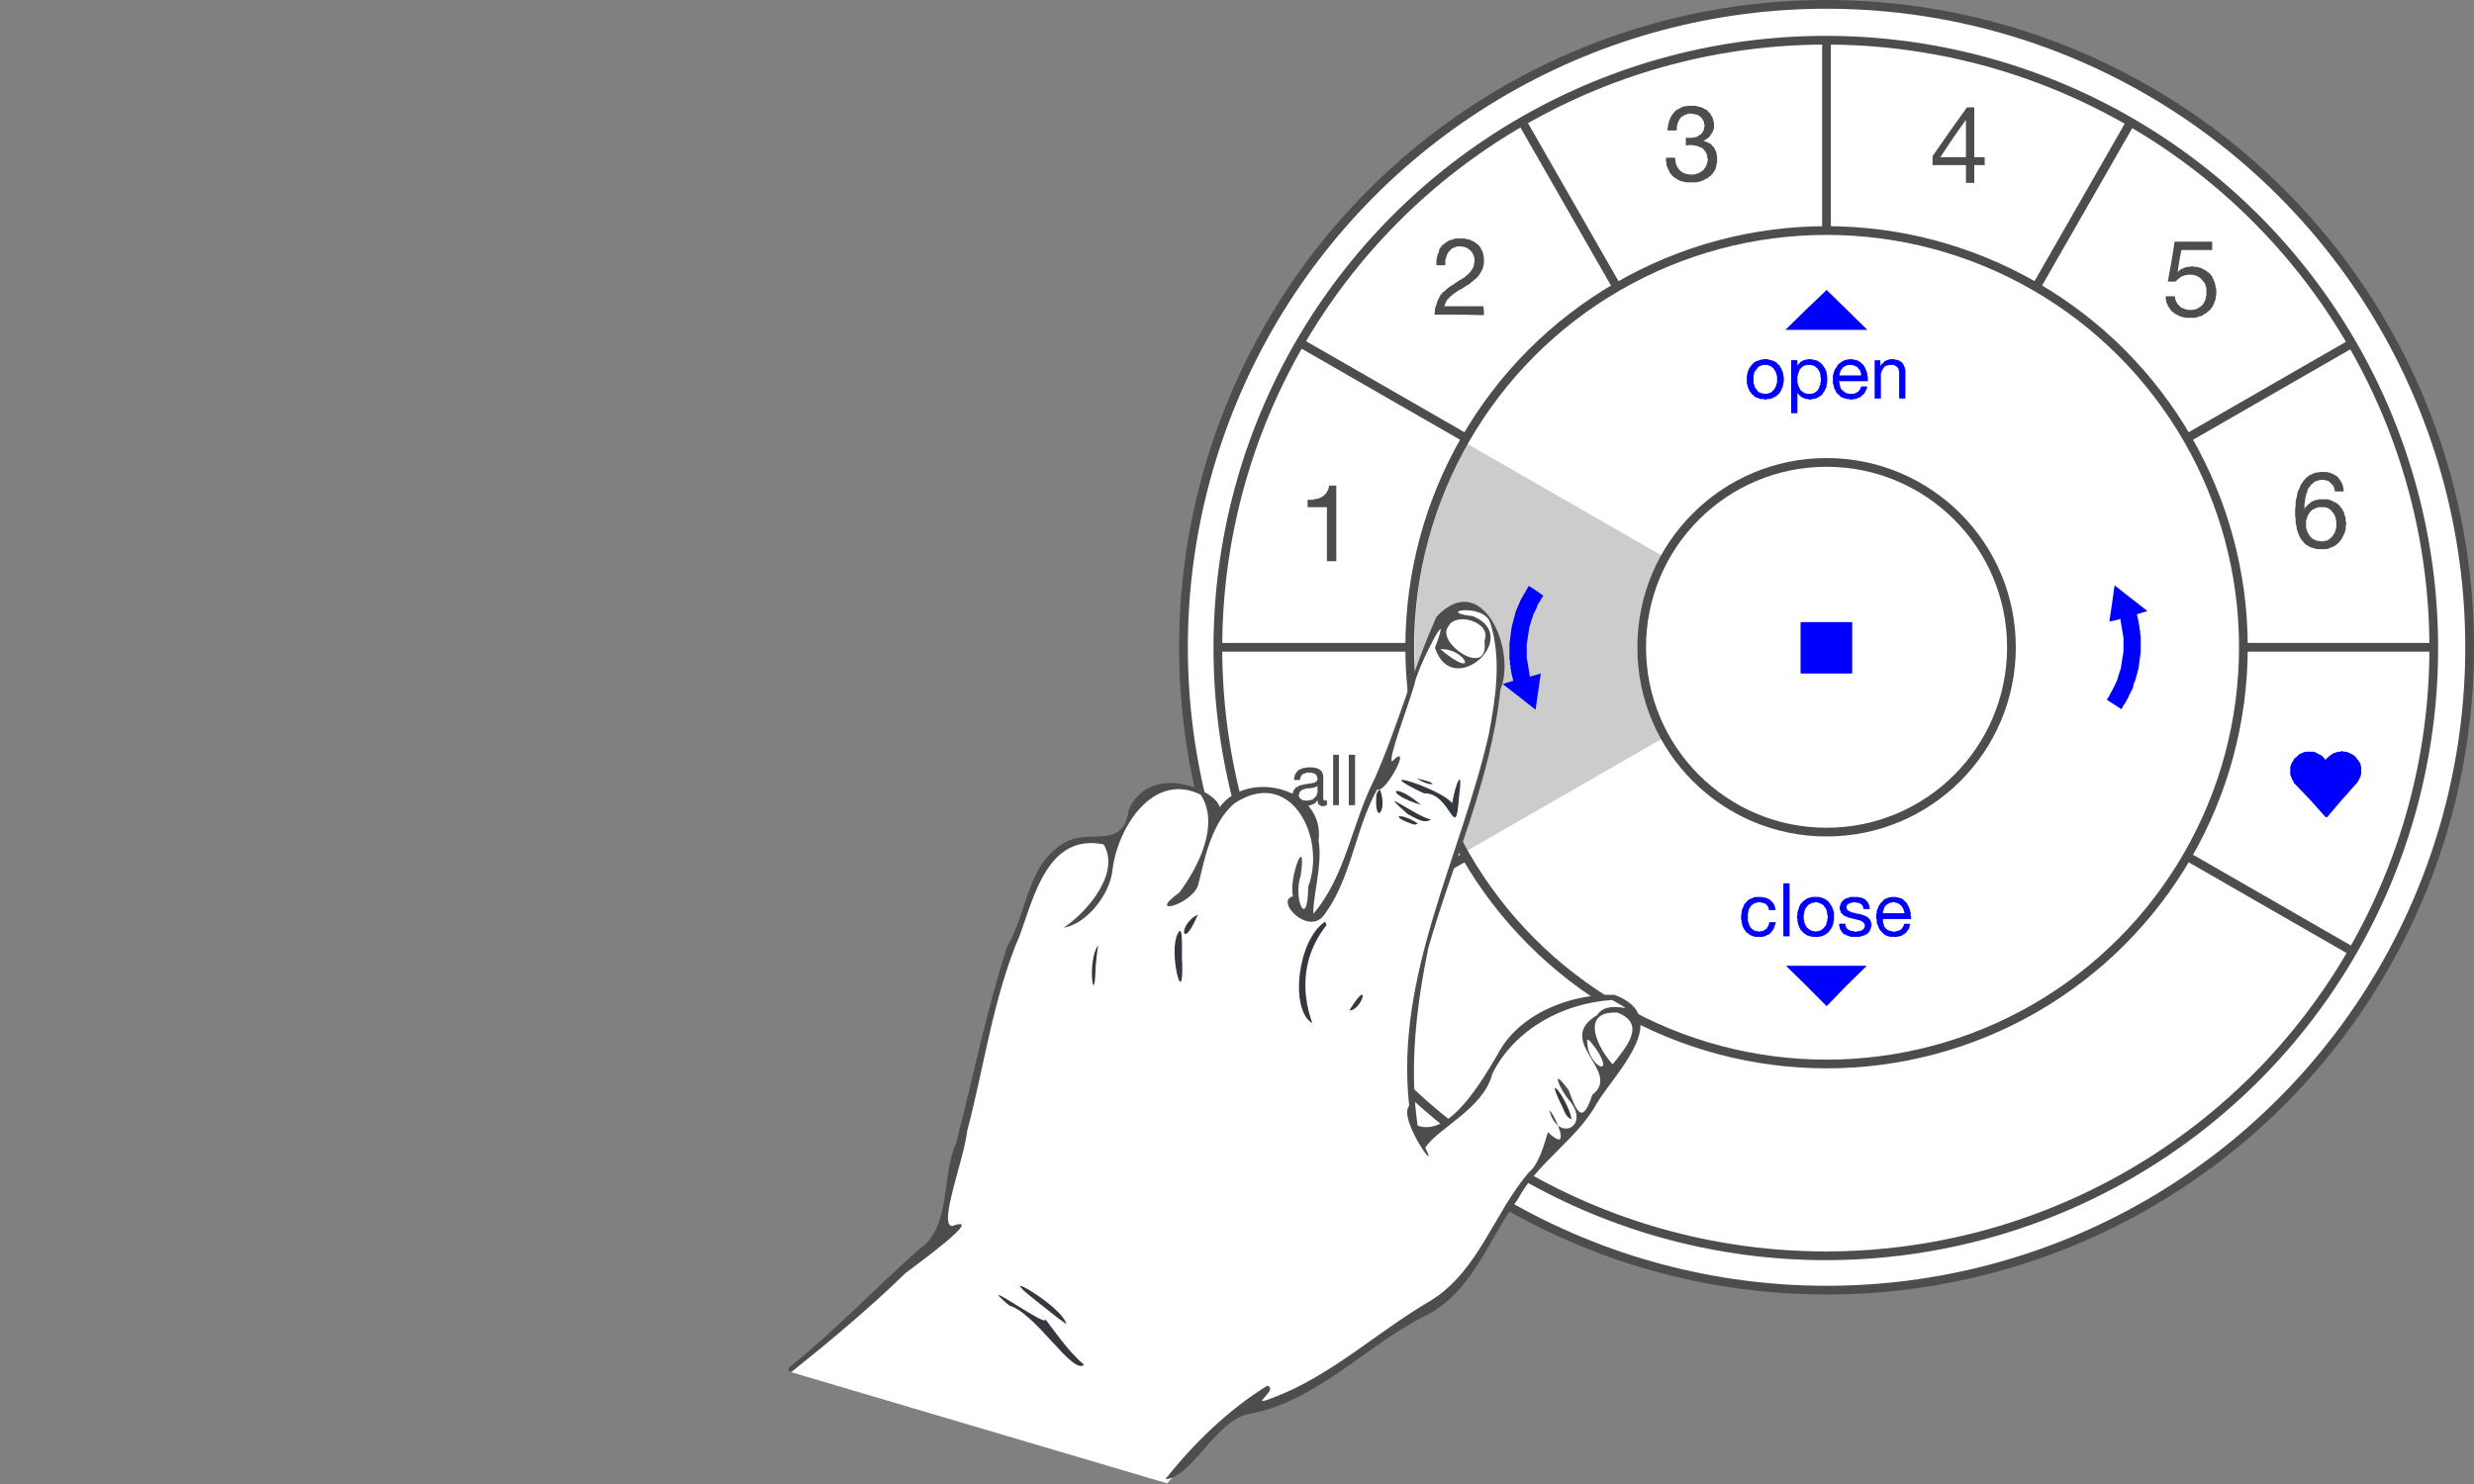<?xml version="1.0" encoding="UTF-8" standalone="no"?>
<!-- Created with Inkscape (http://www.inkscape.org/) -->

<svg
   xmlns:dc="http://purl.org/dc/elements/1.1/"
   xmlns:cc="http://creativecommons.org/ns#"
   xmlns:rdf="http://www.w3.org/1999/02/22-rdf-syntax-ns#"
   xmlns:svg="http://www.w3.org/2000/svg"
   xmlns="http://www.w3.org/2000/svg"
   xmlns:sodipodi="http://sodipodi.sourceforge.net/DTD/sodipodi-0.dtd"
   xmlns:inkscape="http://www.inkscape.org/namespaces/inkscape"
   width="100mm"
   height="60mm"
   viewBox="0 0 354.331 212.598"
   id="svg5709"
   version="1.1"
   inkscape:version="0.91 r13725"
   sodipodi:docname="pv_white_remote_press_arrow_down_no_channel.svg">
  <rect x="0" y="0" width="354.331" height="212.598" fill="#808080" stroke="none"/>
  <defs
     id="defs5711">
    <clipPath
       clipPathUnits="userSpaceOnUse"
       id="clipPath170">
      <path
         d="M 0,800 800,800 800,0 0,0 0,800 Z"
         id="path172"
         inkscape:connector-curvature="0" />
    </clipPath>
  </defs>
  <sodipodi:namedview
     id="base"
     pagecolor="#ffffff"
     bordercolor="#666666"
     borderopacity="1.0"
     inkscape:pageopacity="0.0"
     inkscape:pageshadow="2"
     inkscape:zoom="1.979899"
     inkscape:cx="105.46063"
     inkscape:cy="112.91058"
     inkscape:document-units="px"
     inkscape:current-layer="layer1"
     showgrid="false"
     fit-margin-top="0"
     fit-margin-left="0"
     fit-margin-right="0"
     fit-margin-bottom="0"
     inkscape:window-width="1920"
     inkscape:window-height="1017"
     inkscape:window-x="-8"
     inkscape:window-y="-8"
     inkscape:window-maximized="1"
     units="mm"
     inkscape:showpageshadow="false" />
  <g
     inkscape:label="Laag 1"
     inkscape:groupmode="layer"
     id="layer1"
     transform="translate(-146.29,-230.651)">
    <g
       id="pv_remote_white"
       transform="translate(44.437,-257.978)">
      <circle
         style="fill:#ffffff;fill-opacity:1;stroke:#4d4d4d;stroke-width:1.25;stroke-linecap:round;stroke-miterlimit:14;stroke-dasharray:none;stroke-opacity:1"
         id="circle_1"
         cx="363.456"
         cy="581.356"
         r="92.102" />
      <path
         style="color:#000000;font-style:normal;font-variant:normal;font-weight:normal;font-stretch:normal;font-size:medium;line-height:normal;font-family:sans-serif;text-indent:0;text-align:start;text-decoration:none;text-decoration-line:none;text-decoration-style:solid;text-decoration-color:#000000;letter-spacing:normal;word-spacing:normal;text-transform:none;direction:ltr;block-progression:tb;writing-mode:lr-tb;baseline-shift:baseline;text-anchor:start;white-space:normal;clip-rule:nonzero;display:inline;overflow:visible;visibility:visible;opacity:1;isolation:auto;mix-blend-mode:normal;color-interpolation:sRGB;color-interpolation-filters:linearRGB;solid-color:#000000;solid-opacity:1;fill:#ffffff;fill-opacity:1;fill-rule:nonzero;stroke:none;stroke-width:1.25;stroke-linecap:round;stroke-linejoin:miter;stroke-miterlimit:14;stroke-dasharray:none;stroke-dashoffset:0;stroke-opacity:1;color-rendering:auto;image-rendering:auto;shape-rendering:auto;text-rendering:auto;enable-background:accumulate"
         d="m 276.932,581.982 26.17,0 c 0.109,10.584 2.952,20.5 7.842,29.113 l -22.68,13.033 c -7.099,-12.453 -11.222,-26.81 -11.332,-42.146 z"
         id="all-1"
         inkscape:connector-curvature="0" />
      <path
         style="color:#000000;font-style:normal;font-variant:normal;font-weight:normal;font-stretch:normal;font-size:medium;line-height:normal;font-family:sans-serif;text-indent:0;text-align:start;text-decoration:none;text-decoration-line:none;text-decoration-style:solid;text-decoration-color:#000000;letter-spacing:normal;word-spacing:normal;text-transform:none;direction:ltr;block-progression:tb;writing-mode:lr-tb;baseline-shift:baseline;text-anchor:start;white-space:normal;clip-rule:nonzero;display:inline;overflow:visible;visibility:visible;opacity:1;isolation:auto;mix-blend-mode:normal;color-interpolation:sRGB;color-interpolation-filters:linearRGB;solid-color:#000000;solid-opacity:1;fill:#ffffff;fill-opacity:1;fill-rule:nonzero;stroke:none;stroke-width:1.25;stroke-linecap:round;stroke-linejoin:miter;stroke-miterlimit:14;stroke-dasharray:none;stroke-dashoffset:0;stroke-opacity:1;color-rendering:auto;image-rendering:auto;shape-rendering:auto;text-rendering:auto;enable-background:accumulate"
         d="m 288.264,538.583 22.682,13.029 c -4.892,8.614 -7.735,18.533 -7.844,29.119 l -26.17,0 c 0.11,-15.337 4.233,-29.695 11.332,-42.148 z"
         id="group_1-1"
         inkscape:connector-curvature="0" />
      <path
         style="color:#000000;font-style:normal;font-variant:normal;font-weight:normal;font-stretch:normal;font-size:medium;line-height:normal;font-family:sans-serif;text-indent:0;text-align:start;text-decoration:none;text-decoration-line:none;text-decoration-style:solid;text-decoration-color:#000000;letter-spacing:normal;word-spacing:normal;text-transform:none;direction:ltr;block-progression:tb;writing-mode:lr-tb;baseline-shift:baseline;text-anchor:start;white-space:normal;clip-rule:nonzero;display:inline;overflow:visible;visibility:visible;opacity:1;isolation:auto;mix-blend-mode:normal;color-interpolation:sRGB;color-interpolation-filters:linearRGB;solid-color:#000000;solid-opacity:1;fill:#ffffff;fill-opacity:1;fill-rule:nonzero;stroke:none;stroke-width:1.25;stroke-linecap:round;stroke-linejoin:miter;stroke-miterlimit:14;stroke-dasharray:none;stroke-dashoffset:0;stroke-opacity:1;color-rendering:auto;image-rendering:auto;shape-rendering:auto;text-rendering:auto;enable-background:accumulate"
         d="m 319.582,506.833 12.992,22.703 c -8.624,5.153 -15.837,12.376 -20.979,21.008 l -22.682,-13.029 c 7.458,-12.654 18.018,-23.218 30.668,-30.682 z"
         id="group_2-4"
         inkscape:connector-curvature="0" />
      <path
         style="color:#000000;font-style:normal;font-variant:normal;font-weight:normal;font-stretch:normal;font-size:medium;line-height:normal;font-family:sans-serif;text-indent:0;text-align:start;text-decoration:none;text-decoration-line:none;text-decoration-style:solid;text-decoration-color:#000000;letter-spacing:normal;word-spacing:normal;text-transform:none;direction:ltr;block-progression:tb;writing-mode:lr-tb;baseline-shift:baseline;text-anchor:start;white-space:normal;clip-rule:nonzero;display:inline;overflow:visible;visibility:visible;opacity:1;isolation:auto;mix-blend-mode:normal;color-interpolation:sRGB;color-interpolation-filters:linearRGB;solid-color:#000000;solid-opacity:1;fill:#ffffff;fill-opacity:1;fill-rule:nonzero;stroke:none;stroke-width:1.25;stroke-linecap:round;stroke-linejoin:miter;stroke-miterlimit:14;stroke-dasharray:none;stroke-dashoffset:0;stroke-opacity:1;color-rendering:auto;image-rendering:auto;shape-rendering:auto;text-rendering:auto;enable-background:accumulate"
         d="m 362.832,494.831 0,26.17 c -10.616,0.109 -20.558,2.97 -29.189,7.887 L 320.651,506.185 c 12.461,-7.111 26.831,-11.244 42.182,-11.354 z"
         id="group_3-3"
         inkscape:connector-curvature="0" />
      <path
         style="color:#000000;font-style:normal;font-variant:normal;font-weight:normal;font-stretch:normal;font-size:medium;line-height:normal;font-family:sans-serif;text-indent:0;text-align:start;text-decoration:none;text-decoration-line:none;text-decoration-style:solid;text-decoration-color:#000000;letter-spacing:normal;word-spacing:normal;text-transform:none;direction:ltr;block-progression:tb;writing-mode:lr-tb;baseline-shift:baseline;text-anchor:start;white-space:normal;clip-rule:nonzero;display:inline;overflow:visible;visibility:visible;opacity:1;isolation:auto;mix-blend-mode:normal;color-interpolation:sRGB;color-interpolation-filters:linearRGB;solid-color:#000000;solid-opacity:1;fill:#ffffff;fill-opacity:1;fill-rule:nonzero;stroke:none;stroke-width:1.25;stroke-linecap:round;stroke-linejoin:miter;stroke-miterlimit:14;stroke-dasharray:none;stroke-dashoffset:0;stroke-opacity:1;color-rendering:auto;image-rendering:auto;shape-rendering:auto;text-rendering:auto;enable-background:accumulate"
         d="m 364.082,494.831 c 15.35,0.11 29.717,4.242 42.178,11.352 l -12.992,22.703 c -8.631,-4.916 -18.571,-7.776 -29.186,-7.885 l 0,-26.17 z"
         id="group_4-7"
         inkscape:connector-curvature="0" />
      <path
         style="color:#000000;font-style:normal;font-variant:normal;font-weight:normal;font-stretch:normal;font-size:medium;line-height:normal;font-family:sans-serif;text-indent:0;text-align:start;text-decoration:none;text-decoration-line:none;text-decoration-style:solid;text-decoration-color:#000000;letter-spacing:normal;word-spacing:normal;text-transform:none;direction:ltr;block-progression:tb;writing-mode:lr-tb;baseline-shift:baseline;text-anchor:start;white-space:normal;clip-rule:nonzero;display:inline;overflow:visible;visibility:visible;opacity:1;isolation:auto;mix-blend-mode:normal;color-interpolation:sRGB;color-interpolation-filters:linearRGB;solid-color:#000000;solid-opacity:1;fill:#ffffff;fill-opacity:1;fill-rule:nonzero;stroke:none;stroke-width:5.7;stroke-linecap:round;stroke-linejoin:miter;stroke-miterlimit:14;stroke-dasharray:none;stroke-dashoffset:0;stroke-opacity:1;color-rendering:auto;image-rendering:auto;shape-rendering:auto;text-rendering:auto;enable-background:accumulate"
         d="m 407.33,506.833 c 12.651,7.464 23.212,18.029 30.67,30.684 l -22.68,13.031 c -5.142,-8.634 -12.358,-15.86 -20.984,-21.014 l 12.994,-22.701 z"
         id="group_5-0"
         inkscape:connector-curvature="0" />
      <path
         style="color:#000000;font-style:normal;font-variant:normal;font-weight:normal;font-stretch:normal;font-size:medium;line-height:normal;font-family:sans-serif;text-indent:0;text-align:start;text-decoration:none;text-decoration-line:none;text-decoration-style:solid;text-decoration-color:#000000;letter-spacing:normal;word-spacing:normal;text-transform:none;direction:ltr;block-progression:tb;writing-mode:lr-tb;baseline-shift:baseline;text-anchor:start;white-space:normal;clip-rule:nonzero;display:inline;overflow:visible;visibility:visible;opacity:1;isolation:auto;mix-blend-mode:normal;color-interpolation:sRGB;color-interpolation-filters:linearRGB;solid-color:#000000;solid-opacity:1;fill:#ffffff;fill-opacity:1;fill-rule:nonzero;stroke:none;stroke-width:1.25;stroke-linecap:round;stroke-linejoin:miter;stroke-miterlimit:14;stroke-dasharray:none;stroke-dashoffset:0;stroke-opacity:1;color-rendering:auto;image-rendering:auto;shape-rendering:auto;text-rendering:auto;enable-background:accumulate"
         d="m 438.651,538.585 c 7.098,12.453 11.22,26.811 11.33,42.146 l -26.17,0 c -0.109,-10.584 -2.95,-20.502 -7.84,-29.115 l 22.68,-13.031 z"
         id="group_6-0"
         inkscape:connector-curvature="0" />
      <path
         style="color:#000000;font-style:normal;font-variant:normal;font-weight:normal;font-stretch:normal;font-size:medium;line-height:normal;font-family:sans-serif;text-indent:0;text-align:start;text-decoration:none;text-decoration-line:none;text-decoration-style:solid;text-decoration-color:#000000;letter-spacing:normal;word-spacing:normal;text-transform:none;direction:ltr;block-progression:tb;writing-mode:lr-tb;baseline-shift:baseline;text-anchor:start;white-space:normal;clip-rule:nonzero;display:inline;overflow:visible;visibility:visible;opacity:1;isolation:auto;mix-blend-mode:normal;color-interpolation:sRGB;color-interpolation-filters:linearRGB;solid-color:#000000;solid-opacity:1;fill:#ffffff;fill-opacity:1;fill-rule:nonzero;stroke:none;stroke-width:1.25;stroke-linecap:round;stroke-linejoin:miter;stroke-miterlimit:14;stroke-dasharray:none;stroke-dashoffset:0;stroke-opacity:1;color-rendering:auto;image-rendering:auto;shape-rendering:auto;text-rendering:auto;enable-background:accumulate"
         d="m 423.811,581.982 26.17,0 c -0.11,15.337 -4.233,29.693 -11.332,42.146 l -22.68,-13.031 c 4.891,-8.614 7.733,-18.53 7.842,-29.115 z"
         id="heart-2"
         inkscape:connector-curvature="0" />
      <path
         style="color:#000000;font-style:normal;font-variant:normal;font-weight:normal;font-stretch:normal;font-size:medium;line-height:normal;font-family:sans-serif;text-indent:0;text-align:start;text-decoration:none;text-decoration-line:none;text-decoration-style:solid;text-decoration-color:#000000;letter-spacing:normal;word-spacing:normal;text-transform:none;direction:ltr;block-progression:tb;writing-mode:lr-tb;baseline-shift:baseline;text-anchor:start;white-space:normal;clip-rule:nonzero;display:inline;overflow:visible;visibility:visible;opacity:1;isolation:auto;mix-blend-mode:normal;color-interpolation:sRGB;color-interpolation-filters:linearRGB;solid-color:#000000;solid-opacity:1;fill:#ffffff;fill-opacity:1;fill-rule:nonzero;stroke:none;stroke-width:1.25;stroke-linecap:round;stroke-linejoin:miter;stroke-miterlimit:14;stroke-dasharray:none;stroke-dashoffset:0;stroke-opacity:1;color-rendering:auto;image-rendering:auto;shape-rendering:auto;text-rendering:auto;enable-background:accumulate"
         d="m 364.082,522.251 c 0.157,8.263 -1.615,9.403 -1.25,0 l 2.4e-4,0 1.25,0 c 10.391,0.109 20.122,2.905 29.098,8.155 8.976,5.25 16.032,12.316 21.062,20.761 l -27.801,15.975 c -4.781,-7.71 -13.251,-12.893 -22.984,-12.893 -9.73,0 -18.199,5.18 -22.98,12.887 l -27.803,-15.973 c 5.029,-8.442 12.084,-15.506 21.059,-20.755 8.975,-5.249 18.706,-8.048 29.1,-8.157"
         id="open-8"
         inkscape:connector-curvature="0"
         sodipodi:nodetypes="cccccccscccc" />
      <circle
         style="fill:#ffffff;fill-opacity:1;stroke:none;stroke-width:0.5;stroke-linecap:round;stroke-miterlimit:14;stroke-dasharray:none;stroke-opacity:1"
         id="stop-8"
         cx="363.456"
         cy="581.356"
         r="25.857" />
      <path
         style="color:#000000;font-style:normal;font-variant:normal;font-weight:normal;font-stretch:normal;font-size:medium;line-height:normal;font-family:sans-serif;text-indent:0;text-align:start;text-decoration:none;text-decoration-line:none;text-decoration-style:solid;text-decoration-color:#000000;letter-spacing:normal;word-spacing:normal;text-transform:none;direction:ltr;block-progression:tb;writing-mode:lr-tb;baseline-shift:baseline;text-anchor:start;white-space:normal;clip-rule:nonzero;display:inline;overflow:visible;visibility:visible;opacity:1;isolation:auto;mix-blend-mode:normal;color-interpolation:sRGB;color-interpolation-filters:linearRGB;solid-color:#000000;solid-opacity:1;fill:none;fill-opacity:1;fill-rule:nonzero;stroke:none;stroke-width:1.25;stroke-linecap:round;stroke-linejoin:miter;stroke-miterlimit:14;stroke-dasharray:none;stroke-dashoffset:0;stroke-opacity:1;color-rendering:auto;image-rendering:auto;shape-rendering:auto;text-rendering:auto;enable-background:accumulate"
         d="m 340.473,595.57 c 4.781,7.71 13.251,12.893 22.984,12.893 9.733,0 18.203,-5.181 22.984,-12.891 l 27.801,15.975 c -10.313,17.313 -29.164,28.945 -50.785,28.945 -21.622,0 -40.474,-11.633 -50.787,-28.947 l 27.803,-15.975 z"
         id="close-7"
         inkscape:connector-curvature="0" />
      <path
         style="color:#000000;font-style:normal;font-variant:normal;font-weight:normal;font-stretch:normal;font-size:medium;line-height:normal;font-family:sans-serif;text-indent:0;text-align:start;text-decoration:none;text-decoration-line:none;text-decoration-style:solid;text-decoration-color:#000000;letter-spacing:normal;word-spacing:normal;text-transform:none;direction:ltr;block-progression:tb;writing-mode:lr-tb;baseline-shift:baseline;text-anchor:start;white-space:normal;clip-rule:nonzero;display:inline;overflow:visible;visibility:visible;opacity:1;isolation:auto;mix-blend-mode:normal;color-interpolation:sRGB;color-interpolation-filters:linearRGB;solid-color:#000000;solid-opacity:1;fill:#ffffff;fill-opacity:1;fill-rule:nonzero;stroke:none;stroke-width:1.25;stroke-linecap:round;stroke-linejoin:miter;stroke-miterlimit:14;stroke-dasharray:none;stroke-dashoffset:0;stroke-opacity:1;color-rendering:auto;image-rendering:auto;shape-rendering:auto;text-rendering:auto;enable-background:accumulate"
         d="m 414.893,552.236 c 4.782,8.43 7.56,18.135 7.56,29.121 -2e-5,10.986 -2.779,20.691 -7.561,29.121 l -27.853,-16.006 c 2.178,-3.903 3.525,-8.331 3.525,-13.115 0,-4.784 -1.347,-9.214 -3.525,-13.117 l 27.855,-16.004 z"
         id="up-7"
         inkscape:connector-curvature="0"
         sodipodi:nodetypes="ccccsccc" />
      <path
         style="color:#000000;font-style:normal;font-variant:normal;font-weight:normal;font-stretch:normal;font-size:medium;line-height:normal;font-family:sans-serif;text-indent:0;text-align:start;text-decoration:none;text-decoration-line:none;text-decoration-style:solid;text-decoration-color:#000000;letter-spacing:normal;word-spacing:normal;text-transform:none;direction:ltr;block-progression:tb;writing-mode:lr-tb;baseline-shift:baseline;text-anchor:start;white-space:normal;clip-rule:nonzero;display:inline;overflow:visible;visibility:visible;opacity:1;isolation:auto;mix-blend-mode:normal;color-interpolation:sRGB;color-interpolation-filters:linearRGB;solid-color:#000000;solid-opacity:1;fill:#cccccc;fill-opacity:1;fill-rule:nonzero;stroke:none;stroke-width:1.25;stroke-linecap:round;stroke-linejoin:miter;stroke-miterlimit:14;stroke-dasharray:none;stroke-dashoffset:0;stroke-opacity:1;color-rendering:auto;image-rendering:auto;shape-rendering:auto;text-rendering:auto;enable-background:accumulate"
         d="m 312.024,552.232 27.857,16.002 c -2.18,3.904 -3.531,8.336 -3.531,13.123 0,4.783 1.348,9.211 3.525,13.113 l -27.854,16.006 c -4.782,-8.43 -7.561,-18.133 -7.561,-29.12 -1e-5,-10.987 2.78,-20.693 7.563,-29.124 z"
         id="down-3"
         inkscape:connector-curvature="0"
         sodipodi:nodetypes="ccscccc" />
      <path
         style="color:#000000;font-style:normal;font-variant:normal;font-weight:normal;font-stretch:normal;font-size:medium;line-height:normal;font-family:sans-serif;text-indent:0;text-align:start;text-decoration:none;text-decoration-line:none;text-decoration-style:solid;text-decoration-color:#000000;letter-spacing:normal;word-spacing:normal;text-transform:none;direction:ltr;block-progression:tb;writing-mode:lr-tb;baseline-shift:baseline;text-anchor:start;white-space:normal;clip-rule:nonzero;display:inline;overflow:visible;visibility:visible;opacity:1;isolation:auto;mix-blend-mode:normal;color-interpolation:sRGB;color-interpolation-filters:linearRGB;solid-color:#000000;solid-opacity:1;fill:#ffffff;fill-opacity:1;fill-rule:nonzero;stroke:none;stroke-width:1.25;stroke-linecap:round;stroke-linejoin:miter;stroke-miterlimit:14;stroke-dasharray:none;stroke-dashoffset:0;stroke-opacity:1;color-rendering:auto;image-rendering:auto;shape-rendering:auto;text-rendering:auto;enable-background:accumulate"
         d="m 311.594,612.164 c 10.533,17.687 29.789,29.578 51.863,29.578 22.074,0 41.33,-11.89 51.863,-29.576 l 22.68,13.031 c -15.049,25.534 -42.753,42.715 -74.543,42.715 -31.79,0 -59.496,-17.181 -74.545,-42.715 l 22.682,-13.033 z"
         id="logo-2"
         inkscape:connector-curvature="0" />
      <circle
         style="fill:none;fill-opacity:0;stroke:#4d4d4d;stroke-width:1.25;stroke-linecap:round;stroke-miterlimit:14;stroke-dasharray:none;stroke-opacity:1"
         id="circle_2"
         cx="363.35"
         cy="581.462"
         r="87.072" />
      <circle
         style="fill:none;fill-opacity:0;stroke:#4d4d4d;stroke-width:1.25;stroke-linecap:round;stroke-miterlimit:14;stroke-dasharray:none;stroke-opacity:1"
         id="circle_3"
         cx="363.456"
         cy="581.356"
         r="59.7" />
      <circle
         style="fill:none;fill-opacity:0;stroke:#4d4d4d;stroke-width:1.25;stroke-linecap:round;stroke-miterlimit:14;stroke-dasharray:none;stroke-opacity:1"
         id="circle_4"
         cx="363.456"
         cy="581.356"
         r="26.481" />
      <path
         style="fill:none;fill-rule:evenodd;stroke:#4d4d4d;stroke-width:1.25;stroke-linecap:butt;stroke-linejoin:miter;stroke-miterlimit:4;stroke-dasharray:none;stroke-opacity:1"
         d="m 287.96,625.028 23.89,-13.737"
         id="lijn_1"
         inkscape:connector-curvature="0" />
      <path
         style="fill:none;fill-rule:evenodd;stroke:#4d4d4d;stroke-width:1.25;stroke-linecap:butt;stroke-linejoin:miter;stroke-miterlimit:4;stroke-dasharray:none;stroke-opacity:1"
         d="m 276.254,581.361 27.558,0"
         id="lijn_2"
         inkscape:connector-curvature="0" />
      <path
         style="fill:none;fill-rule:evenodd;stroke:#4d4d4d;stroke-width:1.25;stroke-linecap:butt;stroke-linejoin:miter;stroke-miterlimit:4;stroke-dasharray:none;stroke-opacity:1"
         d="m 287.984,537.694 23.89,13.737"
         id="lijn_3"
         inkscape:connector-curvature="0" />
      <path
         style="fill:none;fill-rule:evenodd;stroke:#4d4d4d;stroke-width:1.25;stroke-linecap:butt;stroke-linejoin:miter;stroke-miterlimit:4;stroke-dasharray:none;stroke-opacity:1"
         d="M 333.407,529.724 319.711,505.81"
         id="lijn_4"
         inkscape:connector-curvature="0" />
      <path
         style="fill:none;fill-rule:evenodd;stroke:#4d4d4d;stroke-width:1.25;stroke-linecap:butt;stroke-linejoin:miter;stroke-miterlimit:4;stroke-dasharray:none;stroke-opacity:1"
         d="m 363.448,521.85 0,-27.558"
         id="lijn_5"
         inkscape:connector-curvature="0" />
      <path
         style="fill:none;fill-rule:evenodd;stroke:#4d4d4d;stroke-width:1.25;stroke-linecap:butt;stroke-linejoin:miter;stroke-miterlimit:4;stroke-dasharray:none;stroke-opacity:1"
         d="m 393.497,529.719 13.696,-23.914"
         id="lijn_6"
         inkscape:connector-curvature="0" />
      <path
         style="fill:none;fill-rule:evenodd;stroke:#4d4d4d;stroke-width:1.25;stroke-linecap:butt;stroke-linejoin:miter;stroke-miterlimit:4;stroke-dasharray:none;stroke-opacity:1"
         d="m 415.066,551.413 23.89,-13.737"
         id="lijn_7"
         inkscape:connector-curvature="0" />
      <path
         style="fill:none;fill-rule:evenodd;stroke:#4d4d4d;stroke-width:1.25;stroke-linecap:butt;stroke-linejoin:miter;stroke-miterlimit:4;stroke-dasharray:none;stroke-opacity:1"
         d="m 423.08,581.36 27.558,0"
         id="lijn_8"
         inkscape:connector-curvature="0" />
      <path
         style="fill:none;fill-rule:evenodd;stroke:#4d4d4d;stroke-width:1.25;stroke-linecap:butt;stroke-linejoin:miter;stroke-miterlimit:4;stroke-dasharray:none;stroke-opacity:1"
         d="m 415.097,611.312 23.89,13.737"
         id="lijn_9"
         inkscape:connector-curvature="0" />
      <g
         id="alltext"
         transform="matrix(0.296,0,0,0.296,145.463,373.832)">
        <g
           transform="matrix(3.135,0,0,3.154,409.026,253.208)"
           id="text_all-9"
           style="fill:#4d4d4d;fill-opacity:1">
          <path
             inkscape:connector-curvature="0"
             id="path3708-8"
             style="fill:#4d4d4d;fill-opacity:1;fill-rule:nonzero;stroke:none"
             d="m 28.293,166.235 0.886,0 0,-7.729 -0.886,0 0,7.729 z" />
          <path
             inkscape:connector-curvature="0"
             id="path3710-7"
             style="fill:#4d4d4d;fill-opacity:1;fill-rule:nonzero;stroke:none"
             d="m 31.674,158.506 -0.966,0 0,7.729 0.966,0 0,-7.729 z" />
          <g
             transform="matrix(1.25,0,0,-1.25,25.877,163.337)"
             id="g3712-0"
             style="fill:#4d4d4d;fill-opacity:1">
            <path
               inkscape:connector-curvature="0"
               id="path3714-2"
               style="fill:#4d4d4d;fill-opacity:1;fill-rule:nonzero;stroke:none"
               d="m 0,0 -0.128,0 -0.065,-0.064 -0.065,-0.065 -0.192,0 -0.065,-0.064 -0.193,0 -0.322,-0.065 -0.322,0 -0.194,-0.064 -0.193,-0.064 -0.064,0 -0.065,-0.065 -0.064,0 -0.064,-0.064 -0.065,-0.065 -0.064,-0.064 -0.065,-0.064 -0.064,-0.065 0,-0.064 0,-0.129 -0.064,-0.064 0,-0.065 0,-0.064 0.064,-0.129 0,-0.064 0,-0.065 0.064,-0.064 0.065,-0.065 0.064,-0.064 0.065,0 0,-0.065 0.128,0 0.065,-0.064 0.322,0 0.064,-0.064 0.129,0.064 0.322,0 0.064,0.064 0.194,0 0.128,0.065 0.065,0.064 0.065,0.065 0.064,0 0,0.064 0.064,0.065 0.064,0.064 0.065,0.064 0.065,0.065 0,0.064 0.064,0.065 0,0.193 0.064,0 0,0.064 L 0,0 m 0.966,-1.803 0,0.064 0.194,0 0,-0.58 -0.065,0 -0.064,-0.064 -0.129,0 -0.064,-0.064 -0.194,0 -0.128,0 -0.065,0.064 -0.129,0 0,0.064 -0.064,0 -0.064,0.065 -0.065,0.064 -0.064,0.065 0,0.064 0,0.064 0,0.065 -0.065,0.064 0,0.129 -0.064,-0.064 -0.064,-0.065 -0.065,-0.129 -0.129,-0.064 -0.064,-0.064 -0.129,-0.065 -0.065,0 -0.128,-0.064 -0.129,-0.065 -0.065,0 -0.128,-0.064 -0.129,0 -0.193,-0.064 -0.258,0 -0.258,0 -0.064,0.064 -0.193,0 -0.129,0.064 -0.129,0.065 -0.129,0.064 -0.128,0.065 -0.065,0.064 -0.064,0 0,0.064 -0.065,0.065 -0.064,0.064 0,0.065 -0.064,0.064 0,0.064 -0.065,0.065 0,0.193 -0.064,0.065 0,0.193 0,0.257 0.064,0.129 0,0.129 0.065,0.064 0,0.065 0.064,0.064 0,0.065 0.064,0 0,0.064 0.065,0 0,0.064 0.064,0.065 0.065,0.064 0.064,0 0.064,0.065 0.065,0 0.064,0.064 0.129,0.064 0.129,0.065 0.129,0 0.193,0.064 0.129,0 0.128,0.065 0.194,0 0.257,0.064 0.193,0 0.129,0.064 0.258,0 0.065,0.065 0.128,0 0.064,0.065 0.065,0 0,0.064 0.065,0 0,0.064 0.064,0 0,0.064 0.064,0.065 0,0.065 0,0.064 0,0.064 -0.064,0.129 0,0.065 0,0.128 -0.064,0 0,0.064 -0.065,0.065 -0.065,0.065 -0.064,0 0,0.064 -0.064,0 -0.129,0.064 -0.129,0 -0.129,0.065 -0.257,0 -0.322,0 -0.065,-0.065 -0.129,0 -0.064,-0.064 -0.129,0 -0.064,-0.064 -0.065,0 0,-0.065 -0.064,0 0,-0.065 -0.064,-0.064 -0.065,-0.128 -0.064,-0.065 0,-0.065 0,-0.128 -0.065,-0.129 -0.708,0 0,0.257 0.064,0.13 0,0.128 0.065,0.129 0,0.065 0.064,0.064 0.065,0.064 0,0.065 0.064,0.064 0.064,0.065 0.065,0.064 0.064,0.064 0.065,0.065 0.064,0.064 0.129,0 0.064,0.065 0.065,0 0.064,0.064 0.064,0 0.129,0.064 0.258,0 0.129,0.065 0.386,0 0.451,0 0.129,-0.065 0.258,0 0.064,-0.064 0.064,0 0.065,-0.064 0.064,0 0.065,-0.065 0.064,0 0.064,-0.064 0.065,-0.065 0.064,0 L 0.516,1.804 0.58,1.675 0.644,1.546 0.709,1.352 l 0,-0.257 0,-2.383 0,-0.193 0,-0.129 0.064,0 0,-0.065 0,-0.064 0.129,0 0.064,-0.064 z" />
          </g>
        </g>
        <g
           id="text_1-0"
           transform="matrix(3.919,0,0,-3.943,499.239,622.881)"
           style="fill:#4d4d4d;fill-opacity:1">
          <path
             d="m 0,0 -0.902,0 0,-0.193 -0.064,-0.129 0,-0.129 -0.065,0 0,-0.129 -0.064,-0.064 -0.064,-0.065 0,-0.129 -0.065,-0.064 -0.064,-0.064 -0.129,-0.129 -0.064,-0.065 -0.065,-0.064 -0.064,-0.064 -0.065,0 -0.064,-0.065 -0.129,-0.064 -0.064,-0.065 -0.129,0 -0.064,-0.064 -0.129,-0.064 -0.193,0 -0.258,-0.065 -0.064,0 -0.129,-0.064 -0.645,0 0,-0.902 2.384,0 0,-6.634 1.159,0 L 0,0 Z"
             style="fill:#4d4d4d;fill-opacity:1;fill-rule:nonzero;stroke:none"
             id="path3732-2"
             inkscape:connector-curvature="0" />
        </g>
        <g
           id="text_2-2"
           transform="matrix(3.919,0,0,-3.943,551.489,536.03)"
           style="fill:#4d4d4d;fill-opacity:1">
          <path
             d="m 0,0 0.064,0.064 0,0.129 0.064,0.129 0.065,0.129 0,0.064 0.065,0.064 0,0.065 0.064,0.064 0.064,0.129 0.065,0.064 0.129,0.065 0.064,0.129 0.064,0.064 0.194,0.129 0.193,0.193 0.193,0.129 0.193,0.129 0.193,0.128 0.194,0.13 0.386,0.193 0.386,0.257 0.194,0.129 0.257,0.129 0.193,0.193 0.194,0.129 0.193,0.193 0.194,0.129 0.128,0.129 0.065,0.065 0.129,0.128 0.064,0.064 0.064,0.13 0.065,0.064 0.064,0.128 0.065,0.13 0.064,0.064 0.064,0.128 0.065,0.13 0.064,0.128 0,0.129 0.065,0.129 0,0.129 0.064,0.129 0,0.515 0,0.387 -0.064,0.128 0,0.194 -0.065,0.128 0,0.129 -0.064,0.129 -0.065,0.129 -0.064,0.064 0,0.065 -0.064,0.064 0,0.064 L 4.444,7.214 4.38,7.343 4.251,7.471 4.187,7.536 4.058,7.665 3.993,7.665 3.929,7.729 3.865,7.793 3.736,7.858 3.607,7.987 l -0.129,0 -0.129,0.064 -0.065,0.064 -0.063,0 -0.065,0.065 -0.194,0 -0.128,0.064 -0.129,0 -0.193,0.065 -0.516,0 -0.644,0 L 1.03,8.18 0.708,8.115 0.451,7.987 0.193,7.793 0.064,7.729 -0.065,7.6 -0.194,7.536 -0.322,7.407 -0.387,7.278 -0.516,7.149 -0.58,7.021 -0.644,6.892 -0.644,6.699 -0.709,6.57 -0.773,6.441 -0.838,6.312 -0.902,5.99 -0.966,5.668 l 0,-0.644 1.094,0 0,0.644 0.065,0.193 0.065,0.194 0.064,0.192 0,0.065 0.064,0.129 0.065,0.064 0.064,0.129 0.065,0.065 0.064,0.064 0.064,0.064 0.065,0.065 0.064,0.129 0.129,0.064 0.064,0 0.065,0.064 0.129,0.065 0.064,0 0.129,0.064 0.064,0 0.129,0.065 0.322,0 0.322,0 0.064,-0.065 0.194,0 0.064,-0.064 0.129,0 0.064,-0.065 0.065,0 0.064,-0.064 0.064,-0.064 0.065,0 L 3.091,6.956 3.156,6.892 3.221,6.827 3.284,6.763 3.349,6.699 3.414,6.634 3.478,6.57 l 0,-0.065 0.065,-0.128 0.064,-0.065 0,-0.065 0.064,-0.064 0,-0.193 0.065,-0.129 0,-0.193 0,-0.257 -0.065,-0.13 0,-0.257 -0.064,-0.065 0,-0.128 -0.064,-0.129 -0.065,-0.065 0,-0.064 -0.064,0 0,-0.064 L 3.349,4.379 3.284,4.315 3.221,4.187 3.091,4.122 3.027,3.993 2.962,3.929 2.769,3.8 2.576,3.607 2.383,3.478 2.19,3.349 1.932,3.22 1.739,3.091 1.546,2.963 1.352,2.834 1.095,2.641 0.837,2.512 0.58,2.319 0.322,2.125 0.128,1.932 -0.129,1.739 -0.258,1.61 -0.322,1.481 -0.451,1.417 -0.516,1.288 -0.58,1.159 -0.644,1.03 -0.709,0.901 -0.773,0.773 -0.902,0.451 -0.966,0.193 -1.095,-0.129 -1.16,-0.387 l 0,-0.322 -0.064,-0.322 3.027,0 3.092,-0.064 0,0.515 L 4.831,0 0,0 Z"
             style="fill:#4d4d4d;fill-opacity:1;fill-rule:nonzero;stroke:none"
             id="path3706-1"
             inkscape:connector-curvature="0" />
        </g>
        <g
           id="text_3-7"
           transform="matrix(3.919,0,0,-3.943,677.44,448.926)"
           style="fill:#4d4d4d;fill-opacity:1">
          <path
             d="m 0,0 0,0.193 -0.064,0.065 0,0.257 -0.064,0.129 -0.065,0.064 0,0.065 -0.065,0.064 -0.064,0.065 0,0.064 -0.064,0.064 -0.064,0.065 -0.065,0.064 -0.065,0.065 -0.064,0 -0.064,0.064 -0.065,0.064 -0.129,0.065 -0.128,0 -0.129,0.064 -0.193,0 -0.194,0.065 -0.128,0 -0.322,0 -0.065,-0.065 -0.193,0 -0.064,-0.064 -0.129,0 -0.065,-0.065 -0.064,-0.064 -0.129,-0.064 -0.064,0 L -2.834,1.159 -2.898,1.095 -2.962,1.03 -3.027,0.902 -3.091,0.837 -3.156,0.773 l 0,-0.065 -0.065,-0.128 -0.063,-0.129 -0.065,-0.193 0,-0.065 -0.065,-0.129 0,-0.386 -0.064,-0.194 -1.095,0 0,0.323 0.065,0.129 0,0.128 0.064,0.322 0.064,0.258 0.065,0.129 0.064,0.193 0.065,0.129 0.064,0.129 0.129,0.193 0.193,0.257 0.129,0.129 0.065,0.065 0.128,0.129 0.129,0.064 0.128,0.064 0.13,0.065 0.129,0.064 0.128,0.065 0.129,0.064 0.129,0.064 0.322,0 0.129,0.065 0.451,0 0.515,0 L -0.902,2.447 -0.644,2.383 -0.386,2.319 -0.128,2.19 0,2.125 0.129,2.061 0.258,1.997 0.322,1.932 0.451,1.803 0.516,1.739 0.644,1.61 0.709,1.546 0.773,1.417 0.838,1.288 0.902,1.159 0.966,1.095 1.031,0.966 l 0,-0.129 0.064,-0.129 0,-0.128 0.065,-0.129 0,-0.451 0,-0.258 -0.065,-0.193 -0.064,-0.065 0,-0.128 L 0.966,-0.773 0.838,-0.902 0.773,-1.03 0.709,-1.16 0.58,-1.288 0.516,-1.352 0.387,-1.482 0.258,-1.546 0.129,-1.61 0,-1.739 l -0.128,-0.065 0.193,-0.064 0.193,-0.064 0.064,0 0.065,-0.065 0.129,-0.064 0.064,0 0.193,-0.129 0.129,-0.129 0,-0.065 0.064,0 0,-0.064 0.065,0 0.064,-0.064 0.065,-0.129 0.064,-0.065 0,-0.064 0.064,-0.064 0,-0.064 0.065,-0.065 0.064,-0.193 0.065,-0.129 0,-0.193 0.064,-0.194 0,-0.386 0,-0.451 -0.064,-0.065 0,-0.128 L 1.417,-4.96 1.353,-5.218 1.288,-5.411 1.16,-5.54 1.095,-5.668 1.031,-5.797 0.902,-5.862 0.838,-5.99 0.773,-6.055 0.709,-6.119 0.644,-6.119 0.58,-6.184 0.387,-6.377 0.065,-6.506 0,-6.57 l -0.064,0 -0.064,-0.064 -0.065,0 -0.129,-0.065 -0.128,-0.064 -0.323,-0.065 -0.257,-0.064 -0.644,0 -0.58,0 -0.193,0.064 -0.193,0 -0.065,0.065 -0.193,0 -0.258,0.129 -0.258,0.128 -0.064,0.065 -0.065,0.064 -0.063,0 -0.065,0.065 -0.129,0.064 -0.129,0.129 -0.064,0.064 -0.065,0.065 -0.064,0.064 0,0.064 -0.129,0.065 -0.064,0.129 -0.065,0.128 -0.064,0.194 -0.064,0.064 0,0.064 -0.065,0.065 0,0.064 -0.129,0.323 0,0.257 -0.064,0.193 0,0.451 1.095,0 0.065,-0.193 0,-0.322 0.063,-0.064 0,-0.194 0.065,-0.128 0.064,-0.065 0,-0.129 0.065,0 0,-0.064 0.128,-0.194 0.13,-0.128 0,-0.065 0.064,0 0,-0.064 0.065,0 0.064,-0.065 0.064,-0.064 0.129,-0.064 0.065,-0.065 0.128,0 0.065,-0.064 0.193,-0.065 0.193,0 0.129,-0.064 0.258,0 0.386,0 0.129,0.064 0.129,0 0.128,0.065 0.065,0 0.129,0.064 0.064,0 0.064,0.065 0.194,0.128 0.128,0.065 0.065,0.064 0.065,0.065 0.064,0.064 0.064,0.129 0.065,0.064 0.064,0.065 0,0.064 0.065,0 0,0.129 0.064,0.129 0.064,0.193 0,0.129 0.065,0.064 0,0.194 0,0.193 -0.065,0.064 0,0.322 -0.064,0 0,0.193 -0.129,0.13 -0.064,0.192 -0.065,0 0,0.065 -0.064,0 0,0.065 -0.064,0.064 -0.065,0.064 -0.065,0.064 -0.128,0.065 -0.064,0 -0.065,0.065 -0.193,0.064 -0.194,0.064 -0.128,0.064 -0.194,0 -0.193,0.065 -0.193,0 -0.515,0 -0.065,-0.065 -0.128,0 0,0.967 0.515,0 0.322,0 0.193,0.065 0.193,0 0.129,0.064 0.064,0 0.065,0.064 0.064,0.064 0.065,0 0.064,0.065 0.064,0.065 0.065,0 0.065,0.064 0.064,0.064 0.064,0.064 0.064,0.065 0,0.065 0.065,0.064 0.065,0.128 0,0.065 0.064,0.065 0,0.257 L 0,-0.064 0,0 Z"
             style="fill:#4d4d4d;fill-opacity:1;fill-rule:nonzero;stroke:none"
             id="path3648-8"
             inkscape:connector-curvature="0" />
        </g>
        <g
           id="text_4-7"
           transform="matrix(3.919,0,0,-3.943,803.9,463.909)"
           style="fill:#4d4d4d;fill-opacity:1">
          <path
             d="M 0,0 -3.156,0 -1.61,2.319 -0.065,4.509 0,4.509 0,0 Z m 1.031,0 0,6.119 -0.903,0 -2.125,-2.963 -2.125,-3.027 0,-1.095 4.122,0 0,-2.19 1.031,0 0,2.19 1.288,0 0,0.966 -1.288,0 z"
             style="fill:#4d4d4d;fill-opacity:1;fill-rule:nonzero;stroke:none"
             id="path3724-7"
             inkscape:connector-curvature="0" />
        </g>
        <g
           id="text_5-7"
           transform="matrix(3.919,0,0,-3.943,906.378,519.27)"
           style="fill:#4d4d4d;fill-opacity:1">
          <path
             d="m 0,0 0.194,1.288 0.257,1.353 3.8,0 0,1.03 -4.637,0 -0.387,-2.447 -0.451,-2.448 0.966,0 0.065,0.064 0.065,0.065 0.128,0.129 0.065,0.064 0.129,0.064 0.064,0.065 0.064,0.065 0.065,0.064 0.064,0 0.065,0.064 0.064,0 0.129,0.064 0.064,0 0.065,0.065 0.128,0 0.258,0.065 0.258,0 0.386,0 0.129,-0.065 0.193,0 0.064,-0.065 0.065,0 0.064,-0.064 0.065,0 0.128,-0.064 0.065,-0.064 0.129,-0.065 0.064,-0.065 0.064,-0.064 0.065,-0.064 0.065,-0.064 0.064,-0.065 0.064,-0.129 0.065,-0.064 0.064,-0.064 0.065,-0.13 0.064,-0.064 0,-0.128 0.064,-0.065 0,-0.129 0.065,-0.129 0,-0.515 0,-0.386 -0.065,-0.194 0,-0.193 -0.064,-0.129 0,-0.129 -0.064,0 0,-0.129 -0.065,0 -0.064,-0.193 -0.129,-0.193 -0.064,0 0,-0.064 L 2.963,-4.187 2.834,-4.251 2.77,-4.316 2.706,-4.38 2.576,-4.444 2.512,-4.509 l -0.064,0 -0.065,-0.064 -0.193,-0.065 -0.193,0 -0.065,-0.064 -0.322,0 -0.386,0 -0.064,0.064 -0.194,0 -0.064,0.065 -0.129,0 -0.064,0.064 -0.065,0 -0.064,0.065 -0.129,0 L 0.387,-4.38 0.322,-4.316 0.258,-4.251 0.129,-4.122 0,-3.994 l -0.064,0.065 0,0.064 -0.064,0.065 -0.065,0.128 0,0.065 -0.065,0.064 0,0.065 -0.064,0.128 0,0.13 -0.064,0.192 -1.095,0 0,-0.386 0.064,-0.129 0,-0.193 0.065,-0.129 0.064,-0.129 0.064,-0.128 0,-0.129 0.129,-0.129 0.065,-0.064 0.064,-0.129 0.064,-0.129 0.129,-0.064 0,-0.065 0.065,-0.064 0.064,-0.065 0.064,0 0.129,-0.128 0.065,-0.065 0.128,-0.064 0.13,-0.065 0.128,-0.064 0.129,-0.065 0.129,-0.064 0.129,-0.064 0.129,0 0.128,-0.065 0.129,0 0.129,-0.064 0.58,0 0.644,0 0.322,0.064 0.258,0.129 0.192,0 0.13,0.064 0.064,0.065 0.064,0.064 0.065,0 0.064,0.065 0.258,0.129 0.257,0.257 0.065,0 0.064,0.065 0.065,0.064 0.064,0.064 0.064,0.129 0.129,0.129 0.065,0.129 0.064,0.129 0.064,0.064 0,0.064 0.065,0.129 0,0.065 0.129,0.257 0.064,0.323 0,0.192 0.064,0.13 0,0.322 0,0.322 L 4.702,-1.932 4.638,-1.674 4.573,-1.352 4.509,-1.224 4.444,-1.095 4.38,-0.902 4.316,-0.773 4.251,-0.644 4.187,-0.516 4.058,-0.386 3.994,-0.258 3.865,-0.193 3.736,-0.064 3.607,0 3.478,0.129 3.35,0.193 3.221,0.258 3.092,0.322 2.963,0.386 2.834,0.451 2.641,0.516 l -0.129,0 -0.129,0.064 -0.322,0 -0.193,0.064 -0.129,0 -0.129,0 -0.128,-0.064 -0.322,0 -0.129,-0.064 -0.129,0 -0.129,-0.065 -0.064,0 0,-0.065 -0.129,0 L 0.451,0.322 0.387,0.258 0.258,0.193 0.194,0.129 0.129,0.064 0.065,0.064 0.065,0 0,-0.064"
             style="fill:#4d4d4d;fill-opacity:1;fill-rule:nonzero;stroke:none"
             id="path3720-0"
             inkscape:connector-curvature="0" />
        </g>
        <g
           style="fill:#4d4d4d;fill-opacity:1"
           id="text_6-4"
           transform="matrix(3.919,0,0,-3.943,983.111,641.673)">
          <path
             d="m 0,0 0,0.386 -0.065,0.194 0,0.193 -0.063,0.129 0,0.064 -0.065,0.129 -0.065,0.064 -0.064,0.193 -0.128,0.129 -0.065,0.065 0,0.064 -0.065,0 0,0.064 -0.064,0.065 -0.065,0.064 -0.128,0.065 -0.065,0 0,0.064 -0.064,0.065 -0.065,0 -0.193,0.064 -0.193,0.064 -0.386,0 -0.387,0 -0.193,-0.064 -0.193,-0.064 -0.129,-0.065 -0.064,-0.064 -0.065,0 -0.128,-0.065 -0.129,-0.129 -0.13,-0.128 -0.063,-0.065 0,-0.064 -0.065,0 0,-0.065 -0.065,-0.064 -0.064,-0.129 -0.065,-0.064 0,-0.065 -0.063,-0.128 0,-0.065 -0.065,-0.193 -0.065,-0.193 0,-0.451 0,-0.386 0.065,-0.194 0.065,-0.193 0,-0.065 0.063,-0.128 0.065,-0.064 0,-0.065 0.129,-0.193 0.128,-0.194 0.065,-0.064 0.065,-0.064 0.064,-0.065 0.065,-0.064 0.128,-0.065 0.065,0 0.064,-0.064 0.129,-0.064 0.193,-0.065 0.193,0 0.065,-0.064 0.322,0 0.322,0 0,0.064 0.257,0 0.193,0.065 0.065,0.064 0.064,0.064 0.065,0.065 0.064,0 0.129,0.129 0.194,0.193 0.063,0.129 0.129,0.193 0.065,0.065 0,0.064 0.065,0.128 0,0.065 0.063,0.193 L 0,-0.386 0,0 Z m 0.902,4.057 -1.095,0 0,0.13 -0.065,0.192 0,0.13 -0.064,0.128 -0.065,0.065 0,0.064 -0.063,0.065 -0.065,0.064 -0.065,0.064 -0.129,0.129 0,0.065 -0.064,0 -0.064,0.064 -0.065,0.064 -0.064,0.065 -0.129,0 -0.064,0.065 -0.194,0 -0.064,0.064 -0.258,0 -0.322,0 -0.128,-0.064 -0.129,0 -0.065,-0.065 -0.193,0 -0.064,-0.065 -0.129,-0.064 -0.129,-0.064 0,-0.065 -0.064,-0.064 -0.064,0 L -3.027,4.959 -3.156,4.831 -3.221,4.702 -3.284,4.637 -3.414,4.509 -3.478,4.379 -3.543,4.251 -3.606,3.929 l -0.13,-0.258 0,-0.128 -0.064,-0.13 0,-0.193 -0.065,-0.129 0,-0.257 -0.064,-0.322 0,-0.58 0,-0.064 0.064,0.129 0,0.064 0.065,0.064 0.064,0.065 0.13,0.129 0.128,0.128 0.129,0.129 0.128,0.065 0.13,0.128 0.129,0.065 0.128,0.064 0.065,0 0.064,0.065 0.065,0 0.193,0.064 0.193,0 0.129,0.064 0.515,0 0.579,0 0.129,-0.064 0.129,0 0.129,-0.064 0.129,-0.065 0.128,-0.064 0.129,-0.065 0.065,0 0.065,-0.064 0.063,0 L 0,2.641 0.065,2.576 0.129,2.576 0.194,2.512 0.258,2.447 0.322,2.383 0.451,2.254 0.516,2.19 0.516,2.125 0.58,2.061 0.644,1.997 0.709,1.932 0.773,1.803 0.838,1.674 0.902,1.546 0.966,1.481 l 0,-0.193 0.065,-0.064 0,-0.129 0.064,-0.129 0.065,-0.129 0,-0.451 0.064,-0.128 0,-0.194 0,-0.128 -0.064,-0.129 0,-0.323 L 1.095,-0.838 0.966,-1.16 0.902,-1.288 0.838,-1.417 0.773,-1.546 0.709,-1.675 0.644,-1.804 0.516,-1.932 0.516,-1.997 0.451,-2.061 0.387,-2.126 0.322,-2.19 0.129,-2.384 l -0.257,-0.192 -0.065,-0.065 -0.065,0 -0.064,-0.065 -0.065,0 -0.063,-0.064 -0.13,0 -0.064,-0.064 -0.065,0 -0.257,-0.129 -0.258,-0.065 -0.644,0 -0.386,0 -0.386,0.065 -0.194,0.065 -0.193,0.064 -0.064,0 -0.13,0.064 -0.063,0 -0.065,0.064 -0.194,0.13 -0.193,0.064 0,0.064 -0.064,0 0,0.064 -0.065,0 -0.064,0.065 -0.064,0.065 -0.129,0.193 -0.129,0.129 -0.064,0.064 -0.065,0.129 -0.064,0.064 0,0.065 -0.129,0.193 -0.064,0.193 -0.065,0.129 -0.064,0.193 -0.065,0.194 -0.064,0.192 0,0.194 -0.064,0.193 -0.065,0.387 0,0.386 -0.064,0.386 0,0.387 0,0.451 0.064,0.451 0,0.386 0.065,0.451 0.064,0.193 0.064,0.258 0,0.193 0.065,0.193 0.064,0.194 0.129,0.192 0.064,0.194 0.065,0.193 0.064,0.129 0.065,0.064 0.064,0.129 0.064,0.065 0.129,0.193 0.129,0.129 0,0.064 0.064,0 0.065,0.064 0,0.065 0.064,0.065 0.13,0.064 0.128,0.128 0.194,0.13 0.063,0.064 0.13,0 0.064,0.064 0.065,0 0.064,0.064 0.193,0.065 0.193,0.065 0.258,0 0.193,0.064 0.451,0 0.451,0 0.128,-0.064 0.194,0 0.128,-0.065 0.194,-0.065 0.257,-0.128 0.13,-0.064 0.063,-0.065 0.13,-0.065 0.064,-0.064 0.129,-0.128 0.064,-0.065 0,-0.065 0.065,-0.064 0.064,0 0,-0.064 L 0.516,5.346 0.58,5.281 0.644,5.153 0.709,5.024 0.773,4.895 l 0,-0.064 0.065,-0.129 0,-0.129 0.064,-0.258 0,-0.258 z"
             style="fill:#4d4d4d;fill-opacity:1;fill-rule:nonzero;stroke:none"
             id="path3652-5"
             inkscape:connector-curvature="0" />
        </g>
        <path
           style="color:#000000;font-style:normal;font-variant:normal;font-weight:normal;font-stretch:normal;font-size:medium;line-height:normal;font-family:sans-serif;text-indent:0;text-align:start;text-decoration:none;text-decoration-line:none;text-decoration-style:solid;text-decoration-color:#000000;letter-spacing:normal;word-spacing:normal;text-transform:none;direction:ltr;block-progression:tb;writing-mode:lr-tb;baseline-shift:baseline;text-anchor:start;white-space:normal;clip-rule:nonzero;display:inline;overflow:visible;visibility:visible;opacity:1;isolation:auto;mix-blend-mode:normal;color-interpolation:sRGB;color-interpolation-filters:linearRGB;solid-color:#000000;solid-opacity:1;fill:#0000ff;fill-opacity:1;fill-rule:nonzero;stroke:none;stroke-width:3.187;stroke-linecap:round;stroke-linejoin:bevel;stroke-miterlimit:14;stroke-dasharray:none;stroke-dashoffset:0;stroke-opacity:1;color-rendering:auto;image-rendering:auto;shape-rendering:auto;text-rendering:auto;enable-background:accumulate"
           d="m 978.216,783.35 a 0.785,0.79 0 0 1 -0.043,-0.004 0.785,0.79 0 0 1 -0.033,-0.004 0.785,0.79 0 0 1 -0.077,-0.019 0.785,0.79 0 0 1 -0.043,-0.004 0.785,0.79 0 0 1 -0.033,-0.019 0.785,0.79 0 0 1 -0.137,-0.069 0.785,0.79 0 0 1 -0.12,-0.103 0.785,0.79 0 0 1 -0.128,-0.146 0.785,0.79 0 0 1 0,-0.004 l -6.966,-7.836 -7.334,-7.663 a 0.785,0.79 0 0 1 -0.052,-0.06 l -0.497,-0.491 -0.188,-0.311 -0.231,-0.681 -0.146,-0.156 -0.283,-0.276 -0.231,-0.56 0,-0.285 -0.283,-0.285 0,-0.164 -0.223,-0.672 -0.257,-0.517 -0.086,-0.353 0,-1.655 a 0.785,0.79 0 0 1 0,-0.052 0.785,0.79 0 0 1 0,-0.078 l 0,-1.629 0.043,-0.25 0.274,-0.853 0.004,0 0.283,-0.853 0.188,-0.31 0.051,-0.052 0,0.043 0.231,-0.56 0.274,-0.285 0.004,0 0.146,-0.146 0.223,-0.681 0.317,-0.405 0.78,-0.526 0.506,-0.509 0.566,-0.569 0.283,-0.285 0.205,-0.146 0.565,-0.285 0.351,-0.086 -0.043,0 0.052,-0.052 0.309,-0.19 0.848,-0.285 0,-0.004 0.848,-0.276 0.248,-0.043 1.645,0 0.051,0 0.077,0 1.902,0 0.352,0.086 0.394,0.199 0.103,0 0.548,0.233 0.051,0.052 -0.033,0 0.557,0.233 0.188,0.19 0.454,0.233 0.394,0.199 0.095,0 0.565,0.233 0.274,0.285 0.051,0.052 -0.033,0 0.703,0.44 0.223,0.448 0.471,0.483 0.283,0.276 0.146,0.207 0.103,0.207 0.06,-0.129 0.052,-0.052 0,0.043 0.223,-0.552 0.283,-0.285 0.205,-0.155 0.334,-0.164 0.163,-0.328 0.703,-0.44 -0.043,0 0.051,-0.052 0.274,-0.285 0.566,-0.233 -0.043,0 0.334,-0.345 0.205,-0.146 0.566,-0.276 0.352,-0.086 0.24,0 0.06,-0.06 0.548,-0.224 0.094,0 0.403,-0.199 0.351,-0.086 1.002,0 0.617,-0.207 a 0.785,0.79 0 0 1 0.019,-0.004 0.785,0.79 0 0 1 0.171,-0.052 0.785,0.79 0 0 1 0.051,-0.004 0.785,0.79 0 0 1 0.077,-0.004 0.785,0.79 0 0 1 0.024,0 0.785,0.79 0 0 1 0.265,0.043 l 0.043,0.004 a 0.785,0.79 0 0 1 0.069,0.024 l 0.004,0.004 0.6,0.199 1.002,0 0.557,0.224 0.052,0.06 0.248,0 0.557,0.233 0.146,0.155 0.668,0.215 0.188,0.095 0.651,0.44 0.043,0 0.557,0.233 0.283,0.276 0.283,0.293 0.283,0.276 0,0.004 0.283,0.285 0.146,0.199 0.223,0.457 0.197,0.199 0.274,0.276 0.004,0.004 0.283,0.285 0.146,0.199 0.223,0.457 0.197,0.19 0.146,0.207 0.283,0.578 0.077,0.345 0,0.526 0.051,0.052 0.24,0.56 0,1.655 a 0.785,0.79 0 0 1 0,0.052 l 0,1.707 -0.043,0.25 -0.283,0.853 -0.043,0.095 -0.257,0.526 -0.265,0.802 -0.094,0.181 -0.531,0.81 -0.265,0.534 -0.146,0.199 -0.506,0.5 a 0.785,0.79 0 0 1 -0.033,0.034 l -0.069,0.078 a 0.785,0.79 0 0 1 -0.019,0.019 l -6.966,7.862 -6.692,7.862 a 0.785,0.79 0 0 1 -0.086,0.095 0.785,0.79 0 0 1 -0.024,0.034 0.785,0.79 0 0 1 -0.086,0.078 0.785,0.79 0 0 1 -0.137,0.086 0.785,0.79 0 0 1 -0.223,0.069 0.785,0.79 0 0 1 -0.033,0.004 0.785,0.79 0 0 1 -0.043,0.004 0.785,0.79 0 0 1 -0.033,0 0.785,0.79 0 0 1 -0.077,0 z"
           id="text_heart-7"
           inkscape:connector-curvature="0" />
        <g
           transform="matrix(3.135,0,0,3.154,409.026,253.208)"
           id="text_open-5"
           style="fill:#0000ff;fill-opacity:1">
          <path
             d="m 114.602,97.799 0.323,0 0.08,0.08 0.242,0 0.16,0.081 0.161,0 0.081,0.08 0.08,0 0.08,0.081 0.081,0.08 0.08,0 0.081,0.08 0.08,0.081 0.08,0.08 0.081,0.081 0,0.08 0.08,0.161 0.081,0.161 0.08,0.16 0,0.242 0.08,0.08 0,0.564 0,3.865 -0.965,0 0,-4.026 0,-0.161 -0.081,-0.161 0,-0.241 -0.08,0 0,-0.08 -0.081,-0.081 -0.08,-0.08 -0.08,-0.08 -0.081,-0.081 -0.08,0 -0.081,-0.08 -0.08,0 -0.08,-0.081 -0.403,0 -0.403,0 -0.081,0.081 -0.242,0 -0.08,0.08 -0.08,0 -0.081,0.081 -0.08,0 -0.081,0.16 -0.08,0.081 0,0.08 -0.08,0 0,0.081 -0.081,0.08 0,0.08 -0.08,0.081 0,0.08 -0.081,0.081 0,0.08 -0.08,0.161 0,0.564 0,3.301 -0.966,0 0,-5.878 0.886,0 0,0.885 0.08,-0.08 0.08,-0.161 0.081,-0.08 0.08,-0.081 0.161,-0.08 0.08,-0.161 0.081,-0.08 0.08,-0.081 0.161,0 0.08,-0.08 0.081,0 0.08,-0.081 0.163,0 0.241,-0.08 0.321,0 z"
             style="fill:#0000ff;fill-opacity:1;fill-rule:nonzero;stroke:none"
             id="path3664-7"
             inkscape:connector-curvature="0" />
          <path
             d="m 93.186,100.939 0,0.644 0.08,0.08 0.08,0.242 0,0.16 0.081,0.081 0.081,0.08 0,0.081 0.08,0.08 0.08,0.08 0.08,0.081 0,0.08 0.081,0.081 0.161,0.16 0.241,0.081 0.081,0 0.08,0.081 0.161,0 0.241,0.08 0.161,0 0.321,0 0.081,-0.08 0.241,0 0.08,-0.081 0.081,0 0.161,-0.081 0.16,-0.16 0.081,-0.081 0.08,-0.08 0.081,-0.081 0.08,-0.08 0,-0.08 0.08,-0.081 0.081,-0.08 0,-0.081 0.08,-0.16 0.081,-0.242 0,-0.16 0.08,-0.081 0,-0.482 0,-0.564 -0.08,-0.081 0,-0.16 -0.081,-0.242 -0.08,-0.16 0,-0.081 -0.081,-0.08 -0.08,-0.081 0,-0.08 -0.08,-0.08 -0.081,-0.081 0,-0.08 -0.08,0 0,-0.081 -0.081,0 -0.16,-0.16 -0.161,-0.081 -0.081,0 -0.08,-0.08 -0.161,0 -0.08,-0.081 -0.403,0 -0.403,0 -0.081,0.081 -0.16,0 0,0.08 -0.081,0 -0.241,0.081 -0.161,0.16 -0.081,0.081 0,0.08 -0.08,0.081 -0.08,0.08 -0.08,0.08 0,0.081 -0.081,0.08 -0.081,0.081 -0.08,0.16 0,0.242 -0.08,0.08 0,0.725 z m 1.771,-3.14 0.321,0 0.323,0.08 0.08,0 0.161,0.08 0.161,0 0.08,0.081 0.081,0 0.241,0.081 0.241,0.16 0.081,0.081 0.08,0 0,0.08 0.08,0.081 0.081,0.08 0.161,0.08 0.081,0.161 0.079,0.081 0,0.08 0.081,0.08 0.081,0.081 0.08,0.321 0.161,0.242 0,0.241 0.08,0.08 0,0.241 0.081,0.323 0,0.323 0,0.241 -0.081,0.323 0,0.241 -0.08,0.08 0,0.241 -0.161,0.242 -0.08,0.321 -0.081,0 0,0.081 -0.081,0.08 0,0.08 -0.079,0.081 -0.081,0.161 -0.161,0.08 -0.081,0.08 -0.08,0.081 -0.08,0.081 -0.081,0.08 -0.241,0.08 -0.241,0.161 -0.081,0 -0.08,0.081 -0.161,0 -0.161,0.08 -0.403,0 -0.16,0.08 -0.161,0 -0.241,-0.08 -0.484,0 -0.161,-0.08 -0.08,0 -0.08,-0.081 -0.081,0 -0.241,-0.081 -0.323,-0.16 0,-0.08 -0.08,-0.081 -0.081,0 0,-0.081 -0.161,-0.08 -0.08,-0.08 -0.08,-0.161 -0.081,-0.081 -0.08,-0.08 0,-0.08 -0.081,0 0,-0.081 -0.16,-0.321 -0.081,-0.242 0,-0.08 -0.08,-0.08 0,-0.242 -0.081,-0.16 0,-0.564 0,-0.645 0.081,-0.16 0,-0.242 0.08,-0.16 0.081,-0.242 0.16,-0.321 0,-0.081 0.081,0 0,-0.08 0.08,-0.08 0.081,-0.081 0.08,-0.161 0.08,-0.08 0.161,-0.08 0,-0.081 0.081,-0.08 0.08,0 0,-0.081 0.323,-0.16 0.241,-0.081 0.081,0 0.08,-0.081 0.08,0 0.161,-0.08 0.161,0 0.323,-0.08 0.241,0 z"
             style="fill:#0000ff;fill-opacity:1;fill-rule:nonzero;stroke:none"
             id="path3690-9"
             inkscape:connector-curvature="0" />
          <path
             d="m 103.572,100.858 0,-0.241 -0.081,-0.161 0,-0.403 -0.08,-0.161 -0.081,-0.241 -0.08,-0.08 0,-0.081 -0.08,0 0,-0.08 -0.081,-0.08 -0.08,-0.161 -0.161,-0.081 -0.161,-0.16 -0.161,-0.081 -0.08,0 0,-0.081 -0.241,0 -0.081,-0.08 -0.403,0 -0.403,0 -0.08,0.08 -0.161,0 -0.161,0.081 -0.16,0.081 -0.161,0.16 -0.081,0.081 -0.08,0.08 -0.08,0.081 -0.081,0.08 0,0.161 -0.081,0.08 0,0.081 -0.08,0.16 -0.08,0.161 0,0.241 -0.08,0.081 0,0.482 0,0.564 0.08,0.081 0,0.16 0.08,0.242 0.08,0.16 0,0.081 0.081,0.08 0.081,0.161 0,0.08 0.16,0.161 0.161,0.081 0.161,0.16 0.161,0.081 0.08,0.08 0.241,0 0.081,0.081 0.403,0 0.403,0 0.08,-0.081 0.161,0 0.08,-0.08 0.081,0 0.08,-0.081 0.081,0 0,-0.08 0.08,0 0,-0.08 0.08,0 0.161,-0.161 0.081,-0.161 0.08,-0.08 0,-0.081 0.08,-0.08 0,-0.081 0.081,-0.241 0.08,-0.161 0,-0.321 0.081,-0.081 0,-0.403 z m -3.542,-2.094 0,-0.16 0.08,0 0,-0.08 0.161,-0.081 0.081,-0.161 0.08,-0.08 0.08,0 0.081,-0.08 0.08,-0.081 0.161,0 0,-0.081 0.241,0 0.081,-0.08 0.16,0 0.242,-0.08 0.321,0 0.323,0 0,0.08 0.241,0 0.323,0.08 0.241,0.081 0.08,0 0.081,0.081 0.08,0.08 0.161,0.08 0.08,0.08 0.081,0.081 0.16,0.081 0,0.08 0.081,0 0.081,0.08 0,0.08 0.16,0.242 0.161,0.241 0.081,0.081 0,0.16 0.08,0.161 0.08,0.081 0,0.321 0.081,0.241 0,0.484 0.08,0.161 -0.08,0.08 0,0.484 -0.081,0.241 0,0.321 -0.16,0.242 -0.081,0.241 -0.161,0.241 -0.16,0.241 -0.081,0.161 -0.081,0.08 -0.08,0.081 -0.161,0.08 -0.08,0.081 -0.161,0.08 -0.08,0.08 -0.161,0.081 -0.241,0.081 -0.323,0.08 -0.241,0 -0.161,0.08 -0.161,0 -0.161,0 -0.08,-0.08 -0.403,0 -0.161,-0.08 -0.161,-0.081 -0.08,0 -0.161,-0.081 -0.08,-0.08 -0.161,-0.08 -0.08,-0.081 -0.081,-0.08 -0.081,-0.081 -0.08,-0.08 -0.08,-0.161 -0.08,0 0,3.06 -0.968,0 0,-8.133 0.968,0 0,0.805 0.08,0 z"
             style="fill:#0000ff;fill-opacity:1;fill-rule:nonzero;stroke:none"
             id="path3694-0"
             inkscape:connector-curvature="0" />
          <path
             d="m 109.771,100.295 0,-0.323 -0.081,-0.16 0,-0.081 -0.079,-0.161 -0.081,-0.16 -0.081,-0.081 -0.08,-0.081 -0.081,-0.08 -0.08,-0.16 -0.161,-0.081 -0.08,0 -0.081,-0.081 -0.08,0 -0.08,-0.08 -0.161,0 -0.161,-0.08 -0.323,0 -0.403,0 -0.08,0.08 -0.161,0 -0.08,0.08 -0.161,0.081 -0.08,0.081 -0.081,0 -0.08,0.08 0,0.08 -0.081,0.08 -0.08,0 0,0.081 -0.08,0.081 -0.081,0.16 -0.08,0.161 0,0.081 -0.081,0.16 0,0.161 -0.08,0.161 3.381,0 z m 1.048,0.885 -4.429,0 0,0.163 0.08,0.16 0,0.242 0.081,0.16 0,0.161 0.08,0.161 0,0.08 0.161,0.161 0.08,0.081 0.161,0.16 0.161,0.081 0.08,0.08 0.081,0.081 0.08,0 0.081,0.08 0.241,0 0.08,0.08 0.403,0 0.403,0 0.161,-0.08 0.08,0 0.081,-0.08 0.08,0 0.081,-0.081 0.08,0 0.08,-0.08 0.081,0 0,-0.081 0.08,-0.08 0.081,-0.08 0.081,-0.081 0,-0.08 0.079,-0.081 0,-0.08 0.081,-0.161 0,-0.081 0.966,0 0,0.081 -0.08,0.081 0,0.241 -0.161,0.241 -0.08,0.161 0,0.08 -0.081,0.081 -0.08,0.08 0,0.08 -0.081,0.081 -0.16,0.08 -0.161,0.161 -0.081,0.08 -0.081,0.081 -0.079,0.08 -0.081,0 -0.242,0.081 -0.16,0.08 -0.161,0.08 -0.323,0 -0.241,0.081 -0.161,0 -0.161,0 -0.16,-0.081 -0.323,0 -0.241,-0.08 -0.323,-0.08 -0.08,-0.081 -0.161,0 -0.161,-0.08 -0.08,-0.081 -0.081,-0.16 -0.16,-0.081 -0.081,-0.08 -0.081,-0.081 -0.24,-0.241 -0.081,-0.321 -0.081,0 0,-0.081 -0.08,-0.08 0,-0.081 -0.08,-0.16 0,-0.081 -0.081,-0.321 -0.08,-0.242 0,-0.644 0,-0.564 0.08,-0.241 0.081,-0.323 0.08,-0.161 0,-0.08 0.08,-0.161 0.081,-0.081 0.161,-0.24 0.16,-0.242 0,-0.08 0.081,-0.08 0.081,0 0,-0.081 0.16,-0.081 0.081,-0.08 0.241,-0.161 0.241,-0.161 0.081,0 0.08,-0.08 0.08,0 0.161,-0.08 0.323,0 0.08,-0.081 0.323,0 0.321,0 0.081,0.081 0.241,0 0.241,0.08 0.323,0.08 0.08,0.081 0.081,0.08 0.081,0 0.079,0.081 0.163,0.16 0.08,0.081 0.161,0.081 0,0.08 0.08,0.08 0,0.08 0.081,0 0.161,0.323 0.08,0.242 0.08,0.08 0,0.16 0.081,0.081 0,0.081 0.08,0.16 0,0.323 0.081,0.241 0,0.644 z"
             style="fill:#0000ff;fill-opacity:1;fill-rule:nonzero;stroke:none"
             id="path3698-8"
             inkscape:connector-curvature="0" />
        </g>
        <g
           id="text_up-1"
           transform="matrix(3.919,0,0,-3.943,716.564,547.457)"
           style="fill:#0000ff;fill-opacity:1">
          <path
             d="M 0,0 2.512,2.447 5.088,4.895 7.601,2.447 10.113,0 0,0 Z"
             style="fill:#0000ff;fill-opacity:1;fill-rule:nonzero;stroke:none"
             id="path3660-8"
             inkscape:connector-curvature="0" />
        </g>
        <g
           transform="matrix(3.135,0,0,3.154,409.026,253.208)"
           id="text_close-2"
           style="fill:#0000ff;fill-opacity:1">
          <g
             transform="matrix(1.25,0,0,-1.25,102.767,185.639)"
             id="g3640-0"
             style="fill:#0000ff;fill-opacity:1">
            <path
               inkscape:connector-curvature="0"
               id="path3642-8"
               style="fill:#0000ff;fill-opacity:1;fill-rule:nonzero;stroke:none"
               d="m 0,0 0.064,0 0.064,0.065 0.258,0 0.065,0.064 0.129,0 0.064,0.064 0.129,0.065 0.129,0.064 0,0.065 0.064,0 0,0.064 0.064,0 0,0.065 0.065,0.064 0.064,0.064 0.065,0.065 0,0.064 0.064,0.065 0.064,0.193 0,0.129 0.065,0.064 0,0.258 0.064,0.128 0,0.194 0,0.128 -0.064,0.194 0,0.258 -0.065,0.064 0,0.128 -0.064,0.194 -0.064,0.064 0,0.064 L 1.159,2.963 1.095,3.028 1.03,3.092 1.03,3.156 0.966,3.22 0.902,3.285 0.773,3.35 0.644,3.414 0.515,3.478 l -0.064,0 -0.065,0.065 -0.064,0 -0.194,0.064 -0.128,0 -0.065,0 -0.129,-0.064 -0.193,0 -0.129,-0.065 -0.064,0 L -0.644,3.414 -0.773,3.35 -0.902,3.285 -0.966,3.22 l 0,-0.064 -0.065,0 -0.064,-0.064 0,-0.064 -0.065,-0.065 -0.064,-0.065 0,-0.064 -0.064,-0.064 -0.065,-0.194 -0.064,-0.128 0,-0.258 -0.065,-0.064 0,-0.322 0,-0.322 0.065,-0.065 0,-0.257 0.064,-0.129 0.065,-0.193 0.064,-0.065 0,-0.064 0.064,-0.065 0.065,-0.064 0,-0.064 0.064,-0.065 0.065,0 0,-0.064 0.064,0 0,-0.065 0.129,-0.064 0.129,-0.065 0.064,-0.064 0.064,0 0.129,-0.064 0.193,0 L 0,0 m -2.319,1.804 0.065,0.257 0,0.323 0.064,0.128 0,0.129 0.064,0.065 0.065,0.257 0.064,0.193 0.065,0.064 0,0.065 0.064,0.065 0.064,0.128 0.129,0.065 0.065,0.129 0.064,0.064 0.064,0 0.065,0.064 0,0.065 0.064,0 0.193,0.129 0.194,0.128 0.128,0 0.065,0.065 0.193,0 0.064,0.065 0.516,0 0.451,0 0.129,-0.065 0.193,0 0.064,-0.065 0.065,0 L 1.159,3.994 1.352,3.865 1.417,3.8 1.481,3.736 1.546,3.736 1.61,3.672 1.674,3.543 1.739,3.478 1.803,3.35 l 0.065,0 0,-0.065 0.064,-0.065 0,-0.064 0.129,-0.193 0.064,-0.257 0.065,-0.065 0,-0.129 0.064,-0.128 0,-0.58 0,-0.451 L 2.19,1.224 2.19,0.966 2.125,0.838 2.061,0.644 1.932,0.451 l 0,-0.064 -0.064,-0.065 0,-0.064 -0.065,0 L 1.739,0.129 1.674,0.065 1.61,-0.064 1.546,-0.129 l -0.065,0 -0.064,-0.064 -0.065,-0.064 -0.193,-0.129 -0.257,-0.129 -0.065,0 -0.064,-0.064 -0.193,0 -0.129,-0.065 -0.451,0 -0.451,0 -0.129,0.065 -0.193,0 -0.065,0.064 -0.128,0 -0.194,0.129 -0.193,0.129 -0.064,0 0,0.064 -0.065,0.064 -0.064,0 -0.064,0.065 -0.065,0.129 -0.129,0.064 -0.064,0.129 -0.064,0.064 0,0.065 -0.065,0.064 -0.064,0.193 -0.065,0.194 -0.064,0.064 0,0.193 -0.064,0.129 0,0.322 -0.065,0.258 z" />
          </g>
          <path
             inkscape:connector-curvature="0"
             id="path3666-8"
             style="fill:#0000ff;fill-opacity:1;fill-rule:nonzero;stroke:none"
             d="m 97.775,178.231 0.966,0 0,8.131 -0.966,0 0,-8.131 z" />
          <g
             transform="matrix(1.25,0,0,-1.25,91.253,183.465)"
             id="g3668-6"
             style="fill:#0000ff;fill-opacity:1">
            <path
               inkscape:connector-curvature="0"
               id="path3670-7"
               style="fill:#0000ff;fill-opacity:1;fill-rule:nonzero;stroke:none"
               d="m 0,0 0,0.258 0.065,0.193 0,0.257 0.064,0.258 0.065,0.193 0.128,0.193 0,0.129 0.065,0.065 0,0.064 0.064,0.065 0.129,0.128 0.064,0.065 0.065,0.064 0.064,0.129 0.129,0.064 0.064,0.065 0.129,0.064 0.065,0 0,0.065 0.128,0 0.258,0.128 0.193,0.065 0.515,0 0.322,0 0.194,-0.065 0.193,0 0.129,-0.064 0.193,-0.064 0.065,0 0,-0.065 0.064,0 L 3.543,2.19 3.607,2.125 3.672,2.061 3.736,1.997 3.801,1.932 3.865,1.868 3.994,1.739 4.058,1.61 l 0,-0.064 0.065,0 0,-0.129 0.064,-0.065 0,-0.193 0.064,-0.064 0,-0.193 -0.772,0 -0.065,0.064 0,0.064 0,0.065 -0.064,0.129 0,0.064 -0.065,0.064 -0.064,0.065 0,0.064 -0.064,0.065 -0.065,0.064 -0.064,0 -0.065,0.065 -0.065,0.064 -0.128,0 -0.064,0.064 -0.193,0 -0.13,0.065 -0.064,0 -0.193,0 -0.194,-0.065 -0.128,0 -0.065,-0.064 -0.129,0 0,-0.064 -0.064,0 L 1.482,1.61 1.417,1.61 1.353,1.546 1.288,1.481 1.224,1.417 1.16,1.352 1.16,1.288 1.031,1.159 0.966,0.966 l 0,-0.064 -0.064,-0.065 0,-0.193 -0.064,-0.129 0,-0.515 0,-0.451 0.064,-0.129 0.064,-0.193 0,-0.129 0.065,0 0,-0.128 0.064,-0.065 0.065,-0.065 0,-0.064 0.064,-0.064 0.064,-0.064 0.065,-0.065 0.129,-0.065 0.128,-0.128 0.129,0 0.065,-0.065 0.257,0 0.065,-0.064 0.064,0 0.129,0 0.129,0.064 0.258,0 0.064,0.065 0.128,0.064 0.065,0.064 0.129,0.065 0.065,0.065 0.064,0.064 0,0.064 0.064,0.064 0.065,0.13 0.064,0.064 0,0.193 0.065,0.065 0,0.128 0.837,0 L 4.251,-0.773 4.187,-0.966 4.123,-1.095 4.058,-1.288 3.994,-1.482 3.865,-1.61 l 0,-0.065 -0.064,0 0,-0.064 L 3.736,-1.804 3.672,-1.868 3.607,-1.932 3.543,-1.997 3.479,-2.061 l -0.065,0 -0.064,-0.065 -0.065,0 -0.128,-0.064 -0.194,-0.129 -0.193,0 -0.064,-0.065 -0.516,0 -0.451,0 -0.193,0.065 -0.258,0.065 -0.064,0.064 -0.064,0 -0.065,0.064 -0.129,0.065 -0.064,0.064 -0.064,0.065 -0.129,0.064 -0.065,0.064 -0.064,0.065 -0.064,0.129 -0.065,0.064 -0.064,0.064 0,0.065 -0.065,0.065 -0.128,0.257 -0.065,0.193 0,0.129 -0.064,0.065 0,0.257 L 0,-0.193 0,0 Z" />
          </g>
          <g
             transform="matrix(1.25,0,0,-1.25,106.47,182.016)"
             id="g3672-9"
             style="fill:#0000ff;fill-opacity:1">
            <path
               inkscape:connector-curvature="0"
               id="path3674-3"
               style="fill:#0000ff;fill-opacity:1;fill-rule:nonzero;stroke:none"
               d="m 0,0 0,0.193 0.065,0.065 0,0.129 0.064,0.064 0,0.129 0.065,0.064 0.064,0.129 0.129,0.065 0,0.064 0.064,0.064 0.065,0.065 0.064,0 0.064,0.064 0.065,0.065 0.064,0 0.129,0.064 0.129,0 0.129,0.064 0.128,0.065 0.516,0 0.515,0 0.129,-0.065 0.193,0 0.129,-0.064 0.065,0 0.063,-0.064 0.065,0 0.065,-0.065 0.064,0 L 3.157,1.031 3.221,0.966 3.285,0.902 3.35,0.838 3.414,0.773 3.479,0.709 l 0,-0.065 0.064,-0.064 0.064,-0.129 0,-0.064 0.065,-0.065 0,-0.257 0.064,-0.194 -0.773,0 L 2.898,0 l 0,0.193 -0.063,0.065 -0.065,0 0,0.129 -0.064,0 0,0.064 -0.065,0 -0.065,0.065 -0.128,0.064 -0.065,0 -0.064,0.064 -0.258,0 -0.129,0.065 -0.064,0 -0.193,0 -0.065,-0.065 -0.257,0 -0.065,-0.064 -0.128,0 0,-0.064 -0.065,0 -0.064,-0.065 -0.065,0 0,-0.064 -0.064,0 0,-0.129 -0.064,0 0,-0.065 0,-0.128 0,-0.065 0.064,-0.064 0,-0.129 0.064,-0.064 0.065,0 0,-0.065 0.064,0 0.065,-0.064 0.064,0 0,-0.065 0.129,0 0.129,-0.064 0.128,-0.064 0.194,0 0.128,-0.065 0.194,-0.064 0.257,0 0.13,-0.065 0.128,0 0.129,-0.064 0.128,-0.064 0.13,0 0.064,-0.065 0.065,0 0.128,-0.064 0.129,-0.065 0.065,-0.064 0.064,-0.064 0.064,0 0,-0.065 0.129,-0.129 0.065,-0.128 0,-0.065 0.064,0 0,-0.193 0.064,-0.064 0,-0.194 0,-0.193 -0.064,-0.065 0,-0.128 L 3.801,-2.576 3.736,-2.769 3.672,-2.898 3.543,-3.027 3.479,-3.091 3.414,-3.156 3.35,-3.22 l -0.065,0 -0.128,-0.065 -0.065,-0.064 -0.064,0 -0.065,-0.064 -0.193,0 -0.129,-0.065 -0.193,-0.065 -0.516,0 -0.579,0 -0.129,0.065 -0.193,0.065 -0.193,0.064 -0.065,0 0,0.064 -0.064,0 -0.065,0.065 -0.128,0 -0.065,0.064 -0.064,0.065 0,0.064 -0.065,0 0,0.064 -0.064,0 -0.064,0.13 -0.129,0.192 0,0.065 -0.065,0.065 0,0.192 -0.064,0.065 0,0.322 0.773,0 0,-0.257 0.064,-0.065 0.065,-0.129 0,-0.064 0.064,-0.064 0.064,-0.065 0.065,-0.065 0.064,0 0,-0.064 0.129,0 0.064,-0.064 0.065,0 0.064,-0.064 0.322,0 0.129,-0.065 0.064,0 0.194,0 0.128,0.065 0.259,0 0.063,0.064 0.13,0 0.064,0.064 0.065,0.064 0.063,0 0,0.065 0.065,0 0,0.065 0.065,0 0,0.128 0.064,0 0,0.194 0,0.192 -0.064,0.065 0,0.065 -0.065,0 0,0.064 -0.065,0.064 -0.063,0 0,0.064 -0.065,0 -0.064,0.065 -0.13,0.065 -0.063,0 -0.13,0.064 -0.129,0 -0.128,0.064 -0.065,0 -0.257,0.065 -0.258,0.064 -0.258,0.065 -0.257,0.064 -0.129,0.064 -0.129,0.065 -0.064,0 -0.065,0.064 -0.064,0 -0.064,0.065 -0.065,0 -0.064,0.064 0,0.064 -0.065,0.065 -0.128,0.064 -0.065,0.129 0,0.064 0,0.065 -0.064,0 0,0.129 L 0,-0.129 0,0 Z" />
          </g>
          <g
             transform="matrix(1.25,0,0,-1.25,116.455,182.66)"
             id="g3700-2"
             style="fill:#0000ff;fill-opacity:1">
            <path
               inkscape:connector-curvature="0"
               id="path3702-6"
               style="fill:#0000ff;fill-opacity:1;fill-rule:nonzero;stroke:none"
               d="m 0,0 -0.065,0.129 0,0.129 -0.064,0.064 0,0.064 -0.065,0.129 -0.064,0.065 0,0.064 -0.064,0.064 -0.065,0.065 0,0.064 -0.129,0.065 -0.128,0.064 0,0.064 -0.065,0 -0.064,0.065 -0.129,0 -0.064,0.064 -0.129,0 -0.129,0.065 -0.129,0 -0.129,0 -0.064,-0.065 -0.258,0 -0.064,-0.064 -0.129,-0.065 -0.129,-0.064 -0.064,0 0,-0.064 -0.064,-0.065 -0.065,0 -0.064,-0.129 -0.065,-0.128 -0.065,0 0,-0.194 -0.063,-0.128 -0.065,-0.129 0,-0.258 2.641,0 L 0,0 Z m -3.479,-0.58 0,0.387 0.065,0.064 0,0.258 0.064,0.193 0.065,0.129 0.064,0.129 0,0.064 0.064,0.129 0.129,0.193 0.13,0.193 0.063,0 0,0.065 0.065,0.064 0.064,0 0.065,0.129 0.065,0.064 0.128,0.129 0.258,0.065 0,0.064 0.129,0 0.064,0.064 0.193,0 0.129,0.065 0.322,0 0.258,0 0.257,-0.065 0.129,0 0.129,-0.064 0.064,0 0.129,-0.064 0.065,0 0.064,-0.065 0.064,0 0,-0.064 L -0.065,1.481 0,1.417 0.128,1.288 0.193,1.224 0.258,1.159 0.322,1.095 0.322,1.03 0.451,0.837 0.58,0.58 l 0,-0.065 0.064,-0.129 0.064,-0.128 0,-0.129 0.065,-0.193 0,-0.387 0.064,-0.129 0,-0.258 -3.478,0 0,-0.45 0.065,-0.064 0,-0.13 0.063,-0.064 0,-0.129 0.065,-0.129 0.129,-0.128 0,-0.065 0.065,0 0,-0.064 0.064,0 0.064,-0.065 0.065,-0.064 0.064,0 0.065,-0.064 0.064,0 0.193,-0.065 0.129,0 0.129,-0.065 0.193,0 0.129,0 0.064,0.065 0.193,0 0.129,0.065 0.065,0 0.064,0.064 0.064,0 0.065,0.064 0.064,0 0,0.065 0.065,0 0,0.064 0.064,0.065 0.064,0.128 0.065,0 0,0.129 0.064,0.065 0,0.064 0.065,0.129 0.708,0 0,-0.193 -0.064,-0.065 0,-0.129 L 0.58,-1.932 0.515,-2.126 0.451,-2.19 0.386,-2.254 0.322,-2.319 l 0,-0.065 -0.129,-0.128 -0.129,-0.129 -0.064,0 0,-0.065 -0.129,0 -0.065,-0.064 -0.064,-0.064 -0.129,-0.064 -0.193,-0.065 -0.193,0 -0.065,-0.065 -0.45,0 -0.451,0 -0.258,0.065 -0.193,0.065 -0.129,0.064 -0.129,0.064 -0.065,0.064 -0.063,0.065 -0.13,0.129 -0.192,0.193 -0.065,0.065 -0.065,0.064 0,0.064 -0.064,0.065 -0.065,0.129 0,0.064 -0.064,0.064 0,0.065 -0.064,0.129 -0.065,0.128 -0.064,0.194 0,0.386 -0.065,0.129 0,0.193 z" />
          </g>
        </g>
        <g
           id="text_down-4"
           transform="matrix(3.919,0,0,-3.943,736.505,874.799)"
           style="fill:#0000ff;fill-opacity:1">
          <path
             d="m 0,0 -2.512,2.512 -2.512,2.447 9.984,0 L 2.448,2.512 0,0 Z"
             style="fill:#0000ff;fill-opacity:1;fill-rule:nonzero;stroke:none"
             id="path3678-7"
             inkscape:connector-curvature="0" />
        </g>
        <g
           id="text_stop-3"
           transform="matrix(3.919,0,0,-3.943,748.875,701.607)"
           style="fill:#0000ff;fill-opacity:1">
          <path
             d="m 0,0 0,3.22 -6.377,0 0,-3.22 0,-3.091 6.377,0 L 0,0 Z"
             style="fill:#0000ff;fill-opacity:1;fill-rule:nonzero;stroke:none"
             id="path3656-8"
             inkscape:connector-curvature="0" />
        </g>
        <g
           id="text_arrow_up-5"
           transform="matrix(3.919,0,0,-3.943,872.052,726.494)"
           style="fill:#0000ff;fill-opacity:1">
          <path
             d="m 0,0 0.258,0.387 0.193,0.386 0.193,0.322 0.193,0.387 0.193,0.386 0.194,0.386 0.128,0.387 0.129,0.451 0.129,0.386 0.129,0.387 0.064,0.451 0.065,0.386 0.064,0.451 0.064,0.322 0.065,0.451 0,0.386 0,0.452 0,0.837 L 1.932,8.374 1.868,8.76 1.803,9.147 1.739,9.533 1.674,9.919 0.966,9.726 0.322,9.597 l 0.322,2.19 0.322,2.255 2.061,-1.611 1.997,-1.545 -0.644,-0.194 -0.644,-0.193 0,-0.193 0.064,-0.065 0,-0.257 0.065,0 0,-0.258 0.064,-0.064 0,-0.322 0.064,0 0,-0.322 0.065,-0.065 0,-0.193 0,-0.193 0.064,-0.065 0,-0.064 0,-0.322 0,-0.129 0.065,-0.064 0,-0.065 0,-0.322 0,-0.257 0,-0.323 0,-0.192 0,-0.452 0,-0.45 L 4.122,5.346 4.058,4.896 3.993,4.38 3.929,3.929 3.8,3.414 3.671,2.963 3.543,2.448 3.349,1.997 3.221,1.482 3.027,1.031 2.769,0.58 2.705,0.387 2.576,0.129 2.447,-0.064 2.318,-0.322 2.061,-0.708 1.803,-1.159 0.902,-0.579 0,0 Z"
             style="fill:#0000ff;fill-opacity:1;fill-rule:nonzero;stroke:none"
             id="path3686-0"
             inkscape:connector-curvature="0" />
        </g>
        <g
           id="text_arrow_down-8"
           transform="matrix(3.919,0,0,-3.943,584.806,717.35)"
           style="fill:#0000ff;fill-opacity:1">
          <path
             d="m 0,0 0,0.129 0,0.064 -0.065,0.065 0,0.193 -0.063,0.064 0,0.193 -0.065,0.065 0,0.257 -0.065,0.065 0,0.257 0,0.065 -0.064,0.064 0,0.193 0,0.258 -0.065,0 0,0.322 0,0.258 -0.064,0.064 0,0.258 0,0.257 0,0.258 0,0.322 0,0.322 0,0.516 0.064,0.515 0.065,0.515 0.064,0.516 0.065,0.45 0.128,0.516 0.13,0.515 0.129,0.451 0.128,0.515 0.194,0.451 0.193,0.451 0.193,0.451 0.129,0.257 0.129,0.194 0.128,0.257 0.129,0.193 0.258,0.451 0.257,0.451 0.902,-0.58 L 3.736,10.434 3.478,10.112 3.285,9.726 3.028,9.339 2.898,8.953 2.706,8.567 2.512,8.18 2.383,7.793 2.254,7.407 2.126,6.956 1.997,6.57 1.932,6.119 1.868,5.733 1.804,5.281 1.739,4.895 1.675,4.444 l 0,-0.451 0,-0.322 0,-0.837 L 1.804,2.125 1.868,1.739 1.932,1.352 1.997,0.966 2.061,0.515 2.77,0.708 3.414,0.902 3.092,-1.288 2.77,-3.543 0.709,-1.932 -1.288,-0.387 -0.644,-0.193 0,0 Z"
             style="fill:#0000ff;fill-opacity:1;fill-rule:nonzero;stroke:none"
             id="path3682-0"
             inkscape:connector-curvature="0" />
        </g>
      </g>
    </g>
    <g
       id="g6523-8"
       transform="matrix(-0.221,-0.075,0.075,-0.221,386.733,496.976)">
      <path
         inkscape:connector-curvature="0"
         id="path6521-9"
         d="m 371.494,117.468 c 80.418,-3.185 160.836,-6.37 241.254,-9.555 -20.273,35.523 -40.546,71.047 -60.819,106.57 5.504,59.348 13.587,118.624 16.569,178.101 -4.431,20.63 1.139,42.473 -5.422,62.541 -3.792,11.924 -14.793,20.224 -26.25,23.713 -13.13,-4.87 -9.491,9.399 -11.102,17.674 -3.237,17.14 -19.16,32.894 -37.545,30.167 -8.537,-0.391 -12.231,-21.67 -16.513,-7.688 -3.42,10.223 -11.173,17.563 -21.693,20.171 -9.543,4.456 -22.044,3.043 -28.861,-5.499 -12.612,-16.878 -16.446,-39.056 -18.933,-59.735 -9.245,1.307 -11.373,13.876 -11.114,21.897 -0.46,35.14 -2.764,70.201 -4.717,105.252 -0.436,24.14 1.056,49.132 -3.108,72.661 -5.271,6.91 -11.498,18.028 -21.751,13.068 -18.765,-6.25 -20.075,-29.132 -26.049,-45.141 -9.614,-39.017 -6.693,-79.495 -8.075,-119.338 1.219,-49.477 -6.164,-99.916 -27.58,-144.864 -3.555,-13.126 -12.362,-5.224 -18.142,1.471 -13.767,19.085 -16.342,43.049 -22.417,65.228 -8.773,12.981 -18.437,25.113 -31.574,33.934 -9.866,7.262 -24.898,15.722 -35.096,4.249 -11.716,-10.224 -1.743,-24.673 0.675,-36.736 6.044,-18.629 6.603,-39.24 18.888,-55.363 15.066,-28.462 17.875,-61.331 27.001,-91.796 7.267,-22.45 25.542,-38.236 38.64,-57.245 17.249,-23.295 34.26,-47.668 59.351,-63.238 12.223,-5.836 14.674,-20.894 22.072,-31.285 4.104,-9.738 8.207,-19.477 12.311,-29.215 z"
         style="fill:#ffffff;fill-opacity:1;fill-rule:evenodd;stroke:none;stroke-width:5.821px;stroke-linecap:butt;stroke-linejoin:miter;stroke-opacity:1" />
      <path
         inkscape:connector-curvature="0"
         id="path176-6"
         d="m 377.066,671.093 c 4.821,-11.966 -34.702,-23.062 -23.78,-1.286 -0.912,12.393 22.489,11.516 23.78,1.286 z m 0.2,-14.877 c -29.437,-11.206 -14.609,5.897 0,0 z m -174.482,-176.325 c 23.634,-6.978 1.874,-26.147 -7.601,-30.974 -3.953,11.482 -12.371,30.376 7.601,30.974 z m 11.616,-23.005 c -4.79,-13.875 -24.292,-15.993 -6.441,-2.215 0.577,0.226 8.582,6.482 6.441,2.215 z m 399.282,-346.14 c -19.23,30.18 -34.187,62.899 -51.932,93.913 -14.555,19.195 1.662,46.445 -0.51,69.108 3.035,41.262 8.439,82.612 9.082,123.886 -5.267,25 5.821,55.663 -16.03,75.096 -13.558,10.121 -31.767,5.438 -27.606,29.005 -3.547,31.987 -46.627,28.434 -52.397,19.166 -8.581,27.653 -57.566,32.252 -64.099,-0.159 -6.886,-12.144 -7.775,-34.808 -11.36,-43.323 -11.313,28.169 -4.559,60.243 -8.892,90.029 -3.266,35.506 -0.688,71.351 -4.046,106.804 -16.797,37.356 -53.341,-3.562 -51.524,-29.678 C 322.13,590.583 327.936,534.716 325.279,479.896 320.686,443.909 313.038,407.264 296.459,374.8 c -20.657,-0.371 -28.387,37.924 -32.361,56.809 -4.093,27.993 -30.192,50.01 -56.243,58.064 -38.739,-1.234 -16.2,-44.381 -11.269,-65.956 4.354,-25.507 22.838,-46.019 27.129,-71.894 9.385,-29.322 7.853,-63.811 31.539,-86.78 28.956,-29.88 46.039,-71.698 84.035,-92.095 16.646,-11.887 19.622,-47.769 33.992,-53.403 -9.382,26.461 -22.8,52.619 -40.752,74.438 -8.026,0.197 8.028,-17.486 -5.79,-5.8 -29.444,24.226 -47.443,58.783 -72.221,87.293 -22.099,26.565 -19.598,63.247 -31.857,94.012 -5.715,8.408 -2.302,30.273 -3.484,27.062 -19.374,-8.686 1.062,12.948 3.758,13.13 -11.26,-17.332 -27.298,-1.39 -9.945,9.502 8.524,4.865 18.712,17.363 2.708,6.024 -9.559,-11.888 -14.836,-17.026 -14.649,1.94 -13.131,19.611 33.224,23.492 12.872,47.33 -2.867,12.838 -28.025,7.569 -5.631,11.694 27.548,-11.355 50.887,-36.048 54.977,-66.429 -1.79,-22.193 20.782,-42.076 24.427,-56.244 -15.07,-14.659 21.888,11.477 17.59,21.2 34.077,72.725 18.951,154.554 27.016,231.729 3.23,22.562 7.382,46.374 21.191,65.068 8.05,10.366 34.871,-4.793 11.347,0.349 -33.249,-1.937 -4.663,-53.381 15.827,-25.813 -1.295,34.041 6.59,-14.651 4.647,-26.205 -0.538,-13.405 0.747,-47.698 -2.12,-48.367 -8.374,16.849 -2.689,-20.549 3.076,-19.248 5.052,-27.294 -2.455,-56.1 5.834,-82.557 4.241,-16.829 31.991,-2.401 22.054,3.852 6.321,10.006 4.719,40.933 -0.421,13.533 -6.3e-4,-15.205 -15.049,-30.778 -6.555,-4.928 -1.079,32.413 34.167,66.768 59.444,33.729 10.257,-17.367 5.493,-42.835 4.826,-54.876 0.385,-12.69 24.268,-28.506 9.457,-7.61 -5.861,18.075 -10.324,47.434 6.859,61.034 32.422,4.357 41.704,-35.616 36.562,-60.594 -3.811,-15.919 4.982,-37.663 16.861,-43.686 -11.517,15.06 -21.863,43.817 -6.716,56.261 34.308,-4.491 30.214,-43.454 30.711,-68.879 3.354,-41.714 -5.182,-83.297 -8.019,-124.88 -3.699,-15.585 -1.607,-60.368 -9.972,-57.984 -17.845,14.172 12.98,-29.409 17.801,-36.558 14.027,-27.513 30.195,-53.957 46.753,-79.926 1.56,-0.926 3.036,1.405 1.934,2.607 z"
         style="fill:#4d4d4d;fill-opacity:1;fill-rule:evenodd;stroke:none;stroke-width:0.582;stroke-miterlimit:4;stroke-dasharray:none;stroke-opacity:1" />
      <g
         transform="translate(478.49,191.361)"
         id="g178-8">
        <path
           inkscape:connector-curvature="0"
           id="path180-1"
           d="M 0,0 C -21.52,-11.853 52.029,11.311 19.869,-1.677 2.61,-0.909 -30.643,-29.777 -35.408,-21.326 -22.28,-16.208 -11.642,-7.344 0,0 Z"
           style="fill:#35383f;fill-opacity:1;fill-rule:evenodd;stroke:none" />
      </g>
      <g
         transform="translate(390.484,475.174)"
         id="g182-3">
        <path
           inkscape:connector-curvature="0"
           id="path184-7"
           d="M 0,0 C 12.644,-16.718 2.964,-58.508 -12.617,-61.613 1.333,-43.961 6.105,-23.112 -1.534,-1.694 L 0,0 Z"
           style="fill:#35383f;fill-opacity:1;fill-rule:evenodd;stroke:none" />
      </g>
      <g
         transform="translate(358.22,569.218)"
         id="g186-2">
        <path
           inkscape:connector-curvature="0"
           id="path188-3"
           d="m 0,0 c -15.25,6.039 -28.51,-23.987 -21.004,4.591 3.967,20.345 4.68,6.726 2.775,-4.748 8.779,6.104 55.642,5.059 22.212,0.626 L 0,0 Z"
           style="fill:#35383f;fill-opacity:1;fill-rule:evenodd;stroke:none" />
      </g>
      <g
         transform="translate(473.621,439.625)"
         id="g190-4">
        <path
           inkscape:connector-curvature="0"
           id="path192-2"
           d="M 0,0 C 2.845,-11.901 -19.081,-45.538 -8.183,-16.464 -6.991,-14.814 -1.147,7.55 0,0 Z"
           style="fill:#35383f;fill-opacity:1;fill-rule:evenodd;stroke:none" />
      </g>
      <g
         transform="translate(461.447,190.111)"
         id="g194-3">
        <path
           inkscape:connector-curvature="0"
           id="path196-0"
           d="M 0,0 C 5.593,9.896 56.986,19.688 22.571,7.793 15.07,5.227 7.551,2.168 0,0 Z"
           style="fill:#35383f;fill-opacity:1;fill-rule:evenodd;stroke:none" />
      </g>
      <g
         transform="translate(349.119,555.318)"
         id="g198-2">
        <path
           inkscape:connector-curvature="0"
           id="path200-1"
           d="M 0,0 C 9.682,-1.038 40.6,9.511 14.383,-1.453 9.86,-1.854 3.489,-4.254 0,0 Z"
           style="fill:#35383f;fill-opacity:1;fill-rule:evenodd;stroke:none" />
      </g>
      <g
         transform="translate(208.314,408.856)"
         id="g202-6">
        <path
           inkscape:connector-curvature="0"
           id="path204-4"
           d="M 0,0 C 4.419,9.367 26.517,24.528 9.245,6.89 6.363,4.473 4.321,0.033 0,0 Z"
           style="fill:#35383f;fill-opacity:1;fill-rule:evenodd;stroke:none" />
      </g>
      <g
         transform="translate(517.689,416.641)"
         id="g206-0">
        <path
           inkscape:connector-curvature="0"
           id="path208-1"
           d="M 0,0 C 3.655,-11.75 -10.964,-39.015 -2.927,-13.567 -1.808,-9.077 -0.743,-4.569 0,0 Z"
           style="fill:#35383f;fill-opacity:1;fill-rule:evenodd;stroke:none" />
      </g>
      <g
         transform="translate(385.736,559.2)"
         id="g210-4">
        <path
           inkscape:connector-curvature="0"
           id="path212-9"
           d="M 0,0 C -4.895,-19.311 -10.067,-7.335 -1.305,3.249 0.056,2.805 -0.101,1.072 0,0 Z"
           style="fill:#35383f;fill-opacity:1;fill-rule:evenodd;stroke:none" />
      </g>
      <g
         transform="translate(465.803,454.196)"
         id="g214-5">
        <path
           inkscape:connector-curvature="0"
           id="path216-2"
           d="M 0,0 C 9.889,-10.025 2.059,-24.176 0.231,-2.385 L 0,0 Z"
           style="fill:#35383f;fill-opacity:1;fill-rule:evenodd;stroke:none" />
      </g>
      <g
         transform="translate(357.758,561.9)"
         id="g218-3">
        <path
           inkscape:connector-curvature="0"
           id="path220-2"
           d="M 0,0 C 21.188,8.636 24.642,-0.773 0,0 Z"
           style="fill:#35383f;fill-opacity:1;fill-rule:evenodd;stroke:none" />
      </g>
      <g
         transform="translate(358.853,428.286)"
         id="g222-9">
        <path
           inkscape:connector-curvature="0"
           id="path224-0"
           d="M 0,0 C -7.401,2.548 -5.87,23.153 -0.658,2.869 L 0,0 Z"
           style="fill:#35383f;fill-opacity:1;fill-rule:evenodd;stroke:none" />
      </g>
      <g
         transform="translate(355.898,550.463)"
         id="g226-6">
        <path
           inkscape:connector-curvature="0"
           id="path228-0"
           d="M 0,0 C 12.752,3.418 19.289,-1.663 1.738,-1.348 L 0,0 Z"
           style="fill:#35383f;fill-opacity:1;fill-rule:evenodd;stroke:none" />
      </g>
      <g
         transform="translate(365.45,576.398)"
         id="g230-5">
        <path
           inkscape:connector-curvature="0"
           id="path232-0"
           d="M 0,0 C -11.366,-2.549 -15.638,2.113 0,0 Z"
           style="fill:#35383f;fill-opacity:1;fill-rule:evenodd;stroke:none" />
      </g>
    </g>
  </g>
</svg>
